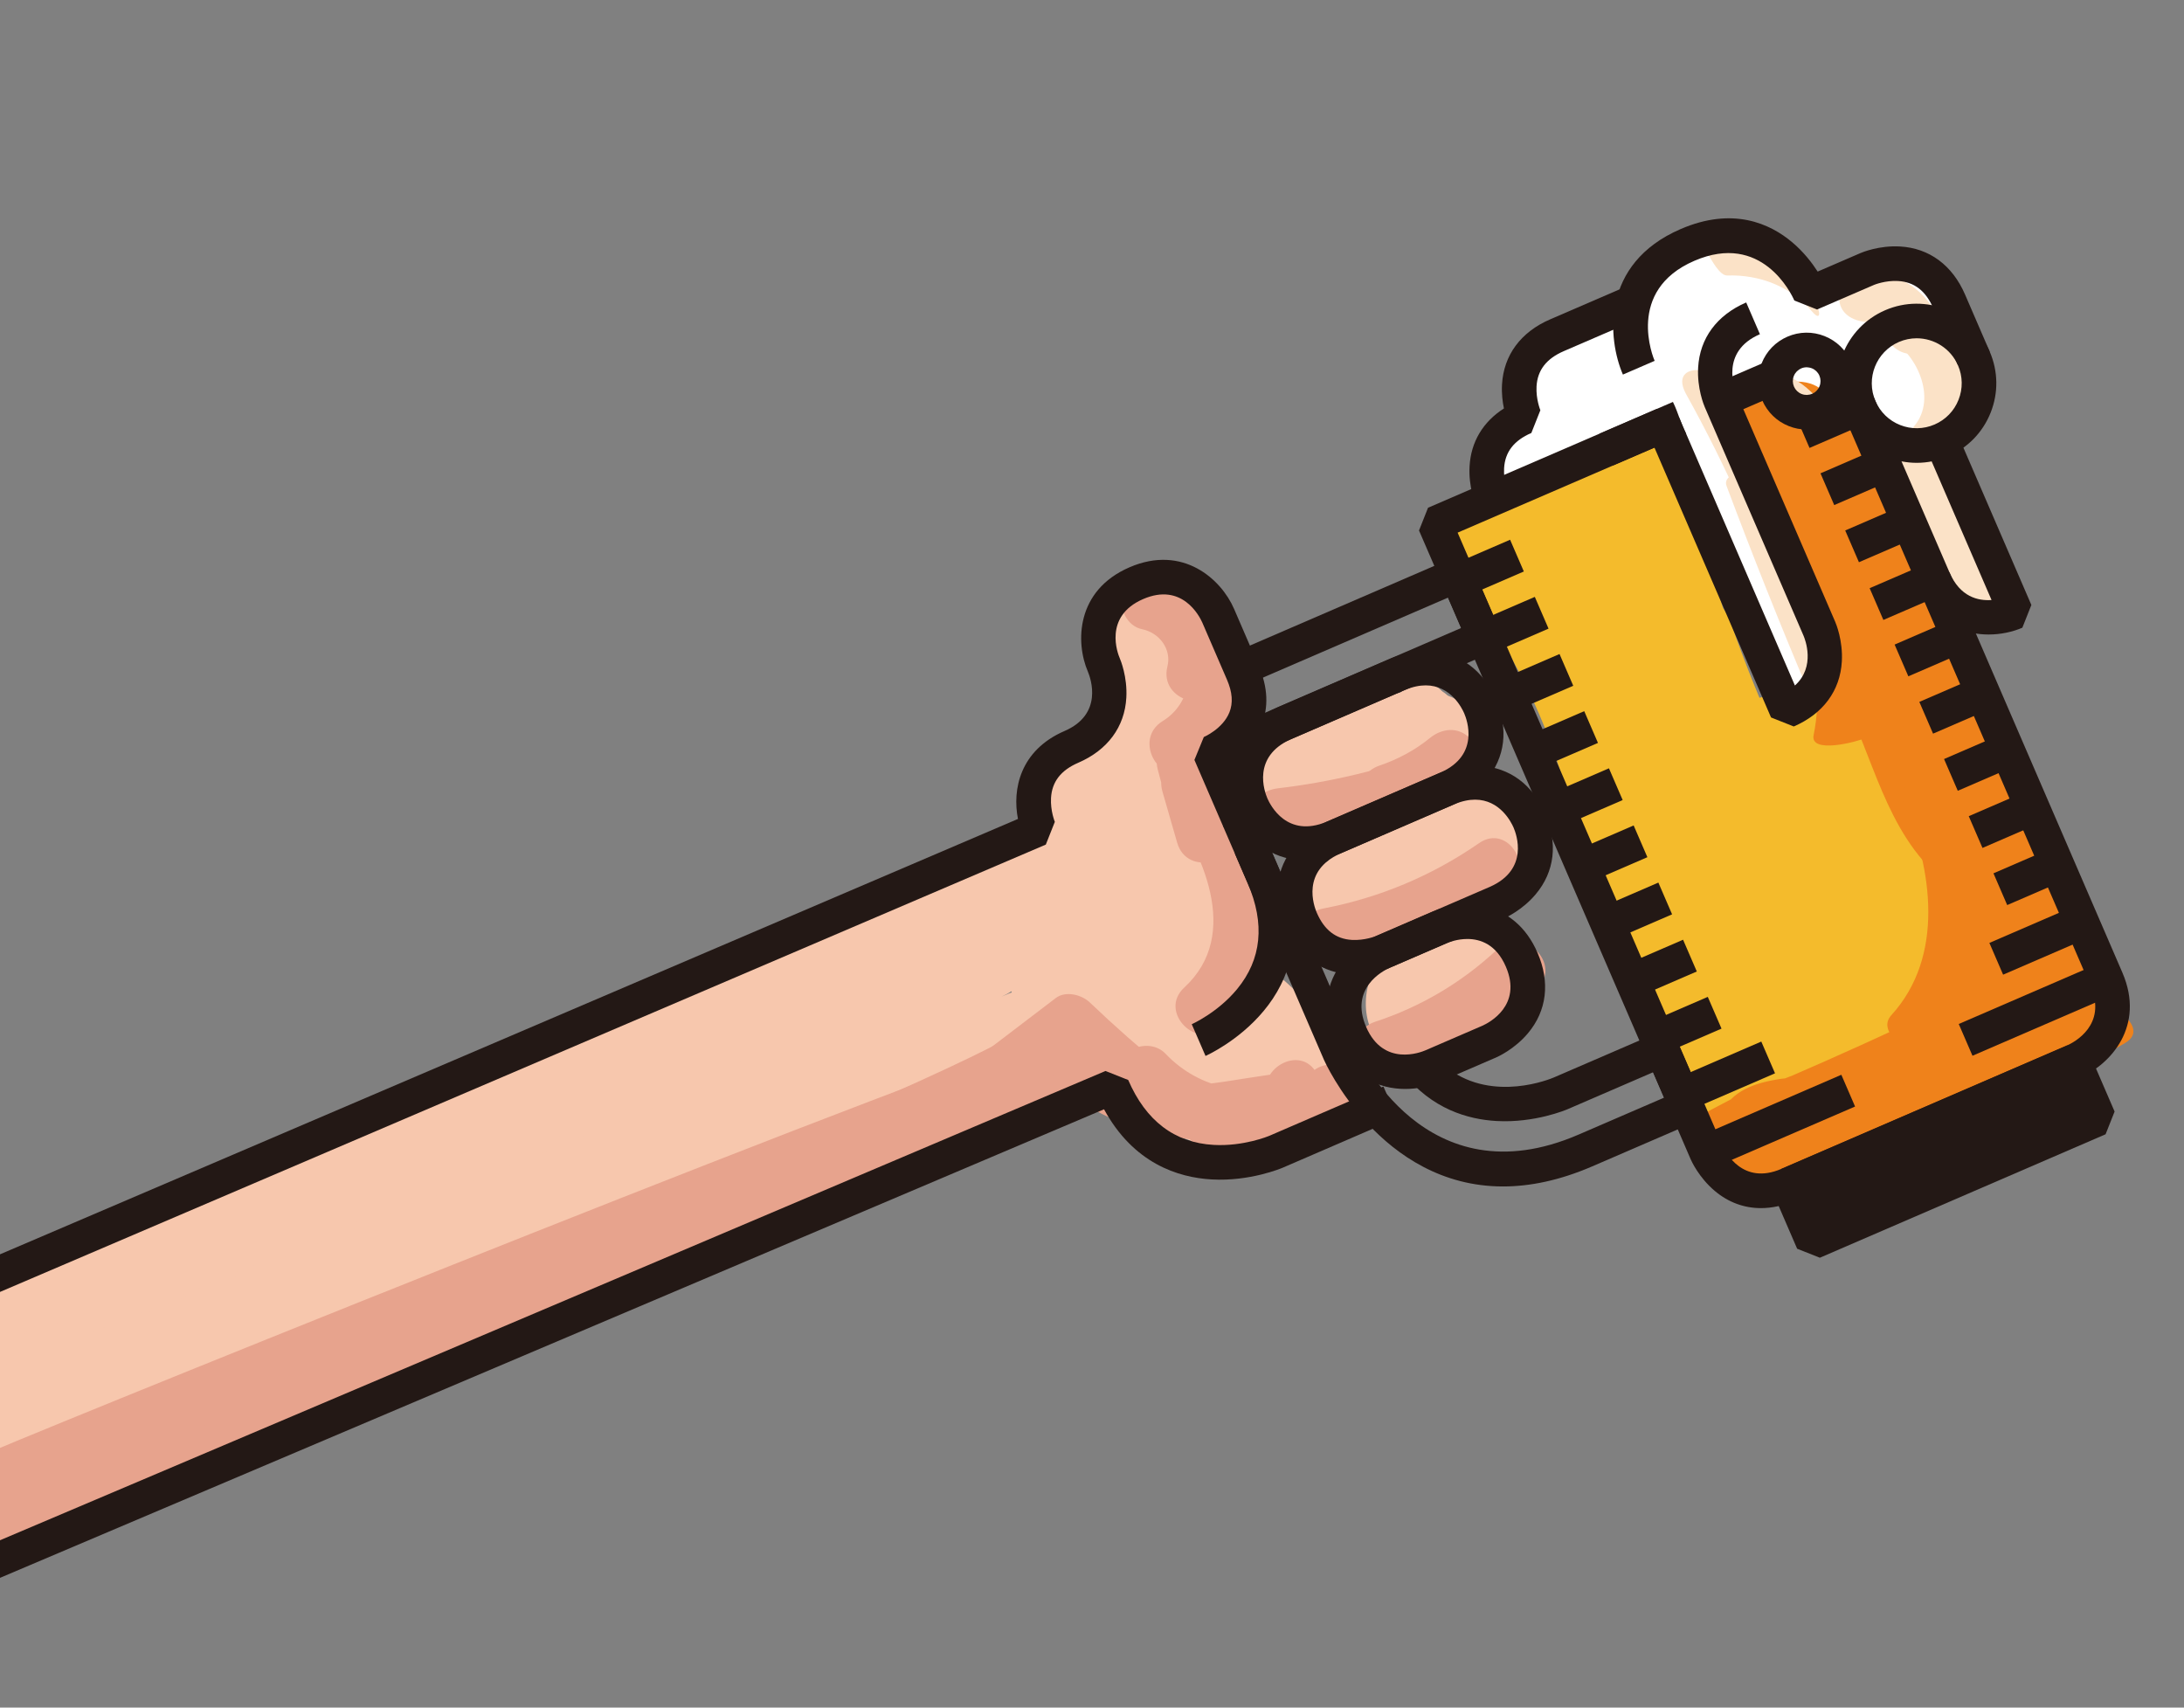 <?xml version="1.0" encoding="utf-8"?>
<!-- Generator: Adobe Illustrator 22.1.0, SVG Export Plug-In . SVG Version: 6.00 Build 0)  -->
<svg version="1.1" id="レイヤー_1" xmlns="http://www.w3.org/2000/svg" xmlns:xlink="http://www.w3.org/1999/xlink" x="0px"
	 y="0px" viewBox="0 0 1100 860" enable-background="new 0 0 1100 860" xml:space="preserve">
<rect x="0" y="0" width="1100" height="860" fill="#808080" stroke="none"/>
<path fill="#F4BB2C" d="M748.464,310.526c23.972,35.821,39.696,75.287,47.141,117.74c2.198,12.534,17.541,19.585,28.965,16.446
	c13.232-3.636,18.65-16.395,16.446-28.965c-8.059-45.956-25.942-90.218-51.888-128.989c-7.064-10.556-20.766-15.144-32.216-8.447
	C746.433,284.439,741.359,299.91,748.464,310.526L748.464,310.526z"/>
<path fill="#F4BB2C" d="M781.451,303.046c4.967-5.153,7.876-5.774,15.962-4.871c-2.087-15.417-4.173-30.835-6.26-46.252
	c-7.821,1.825-15.641,3.651-23.462,5.476c6.048,14.346,12.096,28.692,18.144,43.037c8.833-4.349,17.666-8.699,26.5-13.048
	c10.395-5.118,14.034-19.396,9.634-29.404c-4.862-11.06-16.01-16.17-27.778-13.633c-17.747,3.825-35.495,7.65-53.243,11.475
	c4.173,15.137,8.346,30.274,12.519,45.411c25.143-9.777,50.285-19.555,75.428-29.332c15.034-5.847,31.526-16.321,26.255-35.5
	c-4.211-15.322-24.568-24.756-38.263-14.836c-9.393,6.803-12.646,15.3-10.821,26.591c0.051,0.317,0.102,0.634,0.154,0.95
	c2.03,12.564,17.659,19.553,28.965,16.446c13.362-3.672,18.482-16.364,16.446-28.965c-0.051-0.317-0.102-0.634-0.154-0.95
	c-3.607,8.864-7.214,17.728-10.821,26.591c0.264-0.191,0.527-0.382,0.791-0.573c-3.961,1.072-7.923,2.143-11.884,3.215
	c-1.302-0.179-2.605-0.359-3.907-0.538c-4.691-3.607-9.381-7.214-14.072-10.821c0.177,0.345,0.353,0.689,0.53,1.034
	c-0.791-6.048-1.582-12.096-2.374-18.144c-0.221,0.664-0.443,1.329-0.665,1.993c2.019-3.463,4.037-6.927,6.056-10.39
	c6.227-5.27-1.619-0.4-4.017,0.532c-3.508,1.364-7.017,2.729-10.525,4.093c-6.432,2.501-12.864,5.002-19.296,7.504
	c-13.448,5.23-26.897,10.46-40.345,15.689c-11.845,4.606-20.062,15.807-16.446,28.965c3.533,12.855,16.492,19.134,28.965,16.446
	c17.747-3.825,35.495-7.65,53.243-11.475c-6.048-14.346-12.096-28.692-18.144-43.037c-8.833,4.349-17.666,8.699-26.5,13.048
	c-10.395,5.118-14.034,19.396-9.634,29.404c4.803,10.926,16.071,16.366,27.778,13.633c7.821-1.825,15.641-3.651,23.462-5.476
	c11.289-2.635,18.53-14.771,16.866-25.835c-1.863-12.385-11.134-19.078-23.126-20.417c-18.235-2.036-36.663,5.594-49.262,18.665
	C727.112,291.574,760.37,324.917,781.451,303.046L781.451,303.046z"/>
<path fill="#F4BB2C" d="M804.275,254.382c17.471,66.269,38.307,131.589,62.437,195.733c4.475,11.896,15.904,20.035,28.965,16.446
	c11.416-3.137,20.947-17.001,16.446-28.965c-24.129-64.145-44.966-129.465-62.437-195.733
	C841.967,212.584,796.529,225.001,804.275,254.382L804.275,254.382z"/>
<path fill="#F4BB2C" d="M786.152,289.609c30.748,55.81,54.118,114.944,70.079,176.63c7.586,29.318,53.02,16.89,45.411-12.519
	c-16.931-65.436-42.211-128.683-74.826-187.88C812.188,239.289,771.503,263.021,786.152,289.609L786.152,289.609z"/>
<path fill="#F4BB2C" d="M788.11,318.396c30.038,66.95,60.076,133.9,90.115,200.85c5.206,11.604,22.079,14.377,32.216,8.447
	c11.943-6.985,13.673-20.569,8.447-32.216c-30.038-66.95-60.076-133.9-90.115-200.85c-5.206-11.604-22.079-14.377-32.216-8.447
	C784.614,293.166,782.884,306.749,788.11,318.396L788.11,318.396z"/>
<path fill="#F4BB2C" d="M841.455,370.148c22.645,36.759,45.29,73.517,67.935,110.276c15.868,25.758,56.62,2.132,40.664-23.769
	c-22.645-36.759-45.29-73.517-67.935-110.276C866.25,320.621,825.499,344.247,841.455,370.148L841.455,370.148z"/>
<path fill="#F4BB2C" d="M854.347,387.018c18.95,25.165,41.377,46.3,68.37,62.725c25.959,15.796,49.651-24.915,23.769-40.664
	c-19.688-11.98-37.564-27.356-51.476-45.831c-7.638-10.143-20.333-15.398-32.216-8.447
	C852.801,360.646,846.652,376.798,854.347,387.018L854.347,387.018z"/>
<path fill="#F4BB2C" d="M826.4,326.278c16.057,46.273,36.437,91.005,61.157,133.294c15.287,26.151,56.005,2.475,40.664-23.769
	c-22.707-38.845-41.658-79.534-56.41-122.044c-4.167-12.009-16.13-19.973-28.965-16.446
	C831.178,300.519,822.212,314.209,826.4,326.278L826.4,326.278z"/>
<path fill="#F4BB2C" d="M869.445,389.688c10.14,26.075,24.836,49.378,45.214,68.713c21.982,20.856,55.34-12.388,33.3-33.3
	c-14.231-13.503-25.953-29.546-33.103-47.932c-4.606-11.845-15.807-20.062-28.965-16.446
	C874.583,363.83,864.811,377.77,869.445,389.688L869.445,389.688z"/>
<path fill="#F4BB2C" d="M893.824,398.339c18.394-5.628,36.787-11.256,55.181-16.884c28.897-8.842,16.575-54.313-12.519-45.411
	c-18.394,5.628-36.787,11.256-55.181,16.884C852.408,361.77,864.73,407.241,893.824,398.339L893.824,398.339z"/>
<path fill="#F4BB2C" d="M933.534,421.18c25.326-38.604,38.284-84.776,37.056-130.911c-0.805-30.246-47.901-30.366-47.093,0
	c1.022,38.434-9.544,75.005-30.627,107.142c-6.978,10.636-2.126,26.032,8.447,32.216
	C912.797,436.342,926.539,431.842,933.534,421.18L933.534,421.18z"/>
<path fill="#F4BB2C" d="M874.834,223.734c20.098,48.873,37.436,98.803,51.951,149.614c8.31,29.09,53.764,16.723,45.411-12.519
	c-14.515-50.811-31.852-100.742-51.951-149.614c-4.833-11.753-15.638-20.108-28.965-16.446
	C880.16,197.825,869.967,211.901,874.834,223.734L874.834,223.734z"/>
<path fill="#F4BB2C" d="M900.708,268.371c29.36,61.267,54.151,124.508,74.523,189.319c9.057,28.813,54.535,16.509,45.411-12.519
	c-21.579-68.651-48.172-135.674-79.27-200.568c-5.495-11.467-21.883-14.491-32.216-8.447
	C897.432,243.012,895.193,256.861,900.708,268.371L900.708,268.371z"/>
<path fill="#F4BB2C" d="M905.233,255.513c0.518,0.764,0.994,1.553,1.429,2.367c1.096,2.242,0.862,1.631-0.704-1.832
	c-0.291,0.865,1.136,4.313,1.313,5.366c-0.28-2.087-0.561-4.173-0.841-6.26c0.272,2.325,0.31,4.566,0.113,6.896
	c0.28-2.087,0.561-4.173,0.841-6.26c-0.101,0.917-0.25,1.827-0.447,2.728c-1.204,6.304-0.958,12.45,2.374,18.144
	c2.858,4.884,8.459,9.543,14.072,10.821c11.614,2.645,26.495-3.508,28.965-16.446c2.597-13.601,1.155-27.416-6.451-39.294
	c-6.636-10.363-21.228-15.532-32.216-8.447C903.317,229.978,898.128,244.418,905.233,255.513L905.233,255.513z"/>
<path fill="#F4BB2C" d="M896.931,238.451c27.475,59.617,49.042,121.792,65.093,185.431c7.407,29.368,52.837,16.925,45.411-12.519
	c-17.06-67.64-40.648-133.337-69.84-196.68c-5.323-11.55-22.001-14.423-32.216-8.447
	C893.524,213.169,891.589,226.858,896.931,238.451L896.931,238.451z"/>
<path fill="#F4BB2C" d="M949.305,419.679c10.755,26.115,19.993,52.775,27.703,79.945c8.26,29.108,53.713,16.736,45.411-12.519
	c-7.71-27.17-16.948-53.83-27.703-79.945c-4.839-11.75-15.634-20.11-28.965-16.446C954.636,393.768,944.433,407.847,949.305,419.679
	L949.305,419.679z"/>
<path fill="#F4BB2C" d="M927.607,402.771c5.574,25.347,11.148,50.694,16.723,76.041c13.119-7.637,26.237-15.273,39.356-22.91
	c-2.639-2.657-5.277-5.314-7.916-7.97c-21.387-21.534-54.69,11.763-33.3,33.3c2.639,2.657,5.277,5.314,7.916,7.97
	c17.191,17.309,44.269-0.565,39.356-22.91c-5.574-25.347-11.148-50.694-16.723-76.041c-2.732-12.424-17.164-19.689-28.965-16.446
	C931.238,377.327,924.866,390.309,927.607,402.771L927.607,402.771z"/>
<path fill="#F4BB2C" d="M941.3,453.445c7.413,19.91,19.614,35.739,37.656,47.165c18.477,11.7,38.476-7.546,34.59-26.591
	c-5.073-24.865-10.146-49.731-15.219-74.596c-14.346,6.048-28.692,12.096-43.037,18.144c16.517,23.452,27.72,48.859,33.734,76.906
	c2.428,11.323,14.933,18.506,25.835,16.866c11.841-1.781,19.848-11.141,20.417-23.126c0.804-16.935-5.695-32.216-16.877-44.661
	c-8.502-9.464-24.646-8.654-33.3,0c-9.408,9.408-8.524,23.812,0,33.3c3.091,3.44,3.348,5.794,3.083,11.361
	c15.417-2.087,30.835-4.173,46.252-6.26c-6.762-31.534-19.909-61.785-38.482-88.156c-15.34-21.781-48.517-8.713-43.037,18.144
	c5.073,24.865,10.146,49.731,15.219,74.596c11.53-8.864,23.06-17.728,34.59-26.591c-6.951-4.402-13.268-11.644-16.014-19.02
	c-4.435-11.911-15.933-20.027-28.965-16.446C946.298,427.626,936.841,441.467,941.3,453.445L941.3,453.445z"/>
<path fill="#F4BB2C" d="M971.257,436.604c6.47,12.429,10.887,25.713,13.215,39.552c1.311,7.795,0.354,16.674,4.463,23.696
	c4.219,4.68,5.197,6.07,2.936,4.171c-0.226-0.271-0.451-0.542-0.677-0.813c0.147-0.211,1.836-5.922-1.577-1.269
	c14.346,6.048,28.692,12.096,43.037,18.144c-0.314,0.786-1.971,4.505-3.806,5.029c-9.655-5.482-19.31-10.964-28.965-16.446
	c-0.351-1.458,0.608-2.28,1.408-3.229c-7.542,8.956-9.54,21.251-1.841,30.917c7.294,9.157,19.948,11.995,30.375,6.065
	c30.958-17.606,25.656-56.133,18.521-85.234c-7.999-32.622-21.694-64.079-39.746-92.377c-14.85-23.278-47.693-7.772-43.037,18.144
	c6.565,36.548,13.173,73.09,19.696,109.646c1.01,5.66,2.312,7.741,0.098,11.2c-2.475,3.866-9.959,8.314-14.359,11.038
	c-12.657,7.838-26.264,12.364-40.939,14.767c4.173,15.137,8.346,30.274,12.519,45.411c17.326-6.672,32.595-15.898,45.703-29.186
	c18.407-18.659-5.452-51.584-28.534-36.982c-13.212,8.358-26.357,10.809-41.817,8.99c5.55,13.399,11.1,26.798,16.65,40.197
	c12.259-15.449,26.514-27.118,44.201-35.838c23.655-11.662,7.057-52.196-18.144-43.037c-13.581,4.936-28.12,12.394-42.377,14.781
	c4.173,0,8.346,0,12.519,0c3.503,4.85,7.005,9.699,10.508,14.549c-0.032,0.68-0.064,1.36-0.095,2.039
	c-0.97,2.096-0.972,2.287-0.007,0.574c0.866-1.154,1.019-1.467,0.458-0.939c0.408-0.449,5.166-5.49,4.849-5.243
	c5.432-4.243,11.101-5.925,15.808-6.184c-7.569-5.762-15.137-11.525-22.706-17.287c1.541,5.169,2.9,9.673,2.047,14.942
	c-0.451,2.786-1.314,3.849-3.322,5.732c0.216-0.176,0.432-0.351,0.648-0.527c-2.517,1.47-2.972,1.712-1.365,0.726
	c0.551,0.296,3.074,0.857,3.704,0.996c-3.264-0.718-0.64-2.084-0.521-0.247c0.106,1.622,1.754,3.01,1.202,5.109
	c-11.53,4.691-23.06,9.381-34.59,14.072c2.743,1.732,4.861,2.902,6.926,5.052c-1.259-1.311-0.097-3.797-0.019,0.419
	c-0.127-2.334-0.139-2.04-0.035,0.882c0.45-1.821,0.484-1.897,0.103-0.226c-0.233,1.206-0.557,2.389-0.973,3.547
	c0.768-1.85,0.497-1.51-0.813,1.02c1.912-2.973-2.598,1.839-0.292,0.436c-2.446,1.489-3.005,2.085-6.939,2.666
	c3.177-0.469-5.013-0.218-4.713-0.185c3.561,0.397-6.835-2.1-4.141-0.936c2.816,2.816,5.632,5.632,8.447,8.447
	c1.883,2.739,0.712,7.202-0.846,9.843c1.447-2.452-1.937,3.318-2.147,2.825c-0.019-0.045,5.765-0.181,7.828,0.035
	c-3.947-0.413,2.493,0.64,2.355,0.742c1.326-0.984,0.584,1.591-1.158-0.751c-3.562-4.79-3.325-9.151-0.422-13.662
	c0.995-1.547-2.529,1.371-0.919,0.668c0.531-0.232-3.167-0.792-0.306-0.049c4.106,1.065-0.134-0.698-0.501-0.99
	c-5.778-4.594-8.941-10.917-13.108-18.202c-8.864,11.53-17.728,23.06-26.591,34.59c0.907,0.316,4.62,2.046,5.593,2.731
	c0.998-0.411,1.797,0.255,2.397,1.999c3.106,3.34,2.926,2.87-0.54-1.41c0-4.173,0-8.346,0-12.519
	c3.022-4.365,3.277-4.909,0.766-1.631c-1.227,1.589-2.455,3.177-3.682,4.766c-1.799,2.876-3.187,6.118-4.056,9.402
	c-2.089,7.893-1.121,16.097,1.932,23.539c5.383,13.119,18.975,24.361,33.922,22.387c17.289-2.284,29.867-18.329,20.332-35.431
	c-27.305-48.974-46.003-103.193-53.342-158.882c-14.626,3.961-29.252,7.923-43.878,11.884
	c22.457,33.982,28.75,74.699,34.991,114.188c13.118-7.637,26.237-15.273,39.356-22.91c-23.478-26.176-38.101-58.159-44.316-92.644
	c-14.346,6.048-28.692,12.096-43.037,18.144c8.731,18.144,13.934,37.707,16.665,57.621c13.118-7.637,26.237-15.273,39.355-22.91
	c-6.527-6.244-9.731-12.363-11.647-21.321c-15.137,4.173-30.274,8.346-45.411,12.519c6.353,26.885,14.62,53.194,24.787,78.881
	c4.677,11.817,15.754,20.076,28.965,16.446c11.249-3.091,21.153-17.073,16.446-28.965c-10.167-25.687-18.434-51.996-24.787-78.881
	c-2.925-12.379-17.027-19.727-28.965-16.446c-12.87,3.537-19.115,16.488-16.446,28.965c3.444,16.1,11.883,30.742,23.758,42.102
	c7.566,7.238,19.377,9.038,28.534,3.682c9.8-5.732,12.262-16.087,10.821-26.591c-3.311-24.141-10.861-46.942-21.413-68.87
	c-5.022-10.436-19.471-14.001-29.404-9.634c-11.327,4.979-15.775,15.896-13.633,27.778c7.643,42.41,27.735,81.435,56.427,113.425
	c6.911,7.705,19.881,8.743,28.534,3.682c9.675-5.659,12.472-16.146,10.821-26.591c-6.878-43.525-14.998-88-39.738-125.437
	c-5.795-8.769-16.134-13.695-26.591-10.821c-9.062,2.49-18.614,12.638-17.287,22.706c8.479,64.339,28.117,125.876,59.771,182.651
	c6.777-11.81,13.555-23.621,20.332-35.431c-6.658,0.879,7.894,2.465,9.664,7.365c0.996,3.287,0.507,6.15-1.465,8.59
	c-1.922,2.958-1.809,3.026,0.337,0.205c7.408-8.017,10.739-19.372,7.555-30.02c-5.168-17.282-24.057-28.202-39.904-33.721
	c-20.016-6.97-36.282,17.649-26.591,34.59c14.192,24.809,38.199,51.205,69.96,39.804c15.206-5.459,27.571-18.108,29.582-34.51
	c2.263-18.451-9.83-33.8-26.493-40.204c-29.27-11.249-76.924,3.992-68.586,42.797c7.769,36.157,61.307,32.438,83.534,13.272
	c12.214-10.532,19.4-27.644,18.113-43.76c-1.607-20.113-13.568-33.037-30.001-43.411c-12.817-8.091-30.825-0.259-34.59,14.072
	c-8.631,32.851,24.156,61.938,55.963,51.282c32.867-11.01,41.468-47.811,32.466-78.014c-2.827-9.486-12.318-17.858-22.706-17.287
	c-28.841,1.587-62.745,20.499-67.447,51.606c-2.842,18.802,9.616,36.943,29.666,36.943c8.663,0,17.116-4.166,25.058-7.053
	c7.86-2.856,15.719-5.713,23.579-8.569c-6.048-14.346-12.096-28.692-18.144-43.037c-20.745,10.227-39.352,25.079-53.732,43.202
	c-13.313,16.778-4.418,37.718,16.65,40.197c22.768,2.678,46.272-3.201,65.586-15.42c-9.511-12.327-19.023-24.655-28.534-36.982
	c-7.161,7.259-15.481,13.439-24.922,17.075c-28.421,10.945-17.488,50.323,12.519,45.411c19.316-3.162,38.433-10.434,54.822-21.191
	c18.448-12.109,35.877-28.127,36.141-51.834c0.115-10.328-2.693-20.923-4.512-31.047c-1.97-10.965-3.939-21.929-5.909-32.894
	c-4.049-22.538-8.097-45.077-12.146-67.615c-14.346,6.048-28.692,12.096-43.037,18.144c13.616,21.344,24.346,43.973,31.525,68.271
	c1.73,5.854,3.279,11.762,4.625,17.716c0.734,3.247,1.418,6.508,2.035,9.779c-0.097-0.513,1.052,8.483,0.739,4.339
	c0.191,2.534,0.168,5.017,0.27,7.55c0.197,4.886,0.04-1.631-0.307,3.488c-0.205,0.761-0.409,1.523-0.614,2.284
	c0.876-1.668,0.926-1.787,0.15-0.356c-0.848,1.412-0.702,1.328,0.439-0.252c1.975-1.197,1.728-1.077-0.743,0.36
	c9.511,12.327,19.023,24.655,28.534,36.982c10.493-12.461,14.569-26.516,10.703-42.59c-2.954-12.283-17.027-19.86-28.965-16.446
	c-14.743,4.217-23.524,13.946-29.086,27.862c-4.292,10.738,3.811,23.827,13.633,27.778c11.603,4.667,22.265,0.099,29.404-9.634
	c12.549-17.111,8.226-38.998-4.364-54.392c2.299,5.55,4.598,11.1,6.897,16.65c-1.732-26.569-8.592-51.505-20.893-75.133
	c-5.87-11.276-21.625-14.643-32.216-8.447C968.268,411.076,965.364,425.284,971.257,436.604L971.257,436.604z"/>
<path fill="#F4BB2C" d="M896.175,544.986c-29.4-49.51-50.558-102.795-63.362-158.934c-2.829-12.402-17.096-19.708-28.965-16.446
	c-12.739,3.501-19.283,16.526-16.446,28.965c13.641,59.808,36.791,117.441,68.11,170.183
	C870.972,594.792,911.7,571.131,896.175,544.986L896.175,544.986z"/>
<g>
	<g>
		<path fill="#F4BB2C" d="M823.771,402.92c12.317,0,24.116-10.83,23.547-23.547c-0.571-12.758-10.346-23.547-23.547-23.547
			c-12.317,0-24.116,10.83-23.547,23.547C800.796,392.131,810.57,402.92,823.771,402.92L823.771,402.92z"/>
	</g>
</g>
<path fill="#EF821B" d="M882.568,589.616c40.08-14.597,78.939-32.503,115.833-53.93c3.218-1.869,17.402-8.747,11.975-13.564
	c-4.843-4.298-24.425,5.627-28.214,7.828c-29.735,17.27-60.626,32.008-92.945,43.779c-5.903,2.15-23.649,8.146-24.741,15.659
	C863.438,596.523,880.418,590.399,882.568,589.616L882.568,589.616z"/>
<polygon fill="#FFFFFF" points="723.641,262.757 837.826,213.972 900.004,357.879 919.022,341.002 866.607,201.536 898.584,192.537 
	907.775,208.417 933.151,197.452 950.579,223.848 989.803,212.679 991.418,167.535 962.027,130.585 911.735,147.884 
	868.267,115.858 830.965,136.752 803.39,161.65 769.764,180.107 767.828,210.062 749.527,220.029 749.527,242.636 "/>
<path fill="#EF821B" d="M894.024,603.636c39.746-18.461,79.492-36.922,119.239-55.383c24.761-11.501,4.159-53.847-20.654-42.322
	c-39.746,18.461-79.492,36.922-119.239,55.383C848.609,572.815,869.211,615.161,894.024,603.636L894.024,603.636z"/>
<path fill="#EF821B" d="M905.662,597.686c57.696-17.356,113.084-41.509,164.78-72.474c8.963-5.369,1.3-13.399-5.154-16.789
	c-8.383-4.404-23.467-7.901-32.366-2.571c-49.217,29.48-101.699,52.975-156.647,69.504c-8.808,2.65-10.793,9.668-3.223,15.586
	C881.101,597.234,895.678,600.69,905.662,597.686L905.662,597.686z"/>
<path fill="#EF821B" d="M996.387,552.621c22.669-9.579,43.512-22.732,62.101-38.849c6.121-5.307-10.839-10.284-12.779-10.738
	c-8.262-1.934-21.848-3.918-29.58,0.865c-46.081,28.504-104.639,23.722-149.084,56.477c14.963,2.71,29.925,5.419,44.888,8.129
	c1.119-2.277,2.283-4.427,4.09-6.254c0.888-0.898,5.414-3.24,1.97-2.657c-10.389-4.609-20.778-9.218-31.167-13.828
	c-8.548,4.495-17.096,8.989-25.645,13.484c-9.058,4.763,2.708,10.41,7.482,11.837c9.983,2.982,22.513,3.824,32.348-0.219
	c51.798-21.293,102.807-44.425,152.952-69.362c9.245-4.597-2.892-10.465-7.482-11.837c-9.379-2.802-23.149-4.355-32.348,0.219
	c-50.145,24.937-101.155,48.069-152.952,69.362c13.277,3.872,26.554,7.745,39.831,11.617c8.548-4.495,17.096-8.989,25.645-13.484
	c6.549-3.444,1.88-7.994-2.84-10.165c-8.221-3.783-19.438-5.166-28.327-3.662c-11.57,1.957-22.924,5.59-28.444,16.821
	c-3.736,7.603,10.514,10.46,15.547,11.384c9.154,1.68,21.407,2.592,29.341-3.255c20.541-15.138,45.898-20.809,70.251-26.628
	c25.424-6.075,51.319-12.469,73.776-26.36c-14.12-3.291-28.24-6.582-42.359-9.873c-17.126,14.849-36.169,26.54-57.044,35.361
	c-9.724,4.109,3.378,10.61,7.482,11.837C973.94,555.798,986.636,556.741,996.387,552.621L996.387,552.621z"/>
<path fill="#EF821B" d="M951.372,572.907c22.143-9.79,43.015-21.874,62.53-36.204c1.513-1.111-18.571-11.946-20.107-12.649
	c-4.014-1.836-18.262-10.213-22.718-6.941c-19.515,14.329-40.386,26.414-62.53,36.204c-0.786,0.348,18.329,11.835,20.107,12.649
	C933.814,568.326,945.48,575.512,951.372,572.907L951.372,572.907z"/>
<path fill="#EF821B" d="M894.986,213.419c8.133,6.941,12.339,15.956,13.313,26.53c15.354-3.265,30.709-6.53,46.063-9.795
	c-3.745-7.559-7.49-15.117-11.235-22.676c-4.929-9.949-48.579,4.317-46.063,9.795c25.077,54.607,48.359,110.011,69.815,166.14
	c3.73,9.758,48.526-3.353,46.063-9.795c-21.456-56.129-44.738-111.533-69.815-166.14c-15.354,3.265-30.709,6.53-46.063,9.795
	c3.745,7.559,7.49,15.117,11.235,22.676c4.143,8.361,46.9-0.714,46.063-9.795c-1.093-11.864-6.613-21.619-15.624-29.31
	c-6.039-5.154-22.647,0.015-29.206,1.914C906.882,203.527,889.65,208.866,894.986,213.419L894.986,213.419z"/>
<path fill="#EF821B" d="M910.832,243.467c28.664,65.648,55.642,132.015,80.912,199.044c4.17,11.061,16.673,19.375,28.602,16.535
	c11.703-2.786,16.863-15.425,12.793-26.221c-25.269-67.028-52.248-133.395-80.912-199.044
	c-4.745-10.867-16.264-19.472-28.602-16.535C912.384,219.921,906.191,232.838,910.832,243.467L910.832,243.467z"/>
<path fill="#EF821B" d="M959.302,371.515c19.376,50.37,40.388,100.083,63.011,149.08c6.288,13.619,48.035-8.027,41.252-22.717
	c-22.623-48.997-43.635-98.71-63.011-149.08C995.378,335.343,953.359,356.066,959.302,371.515L959.302,371.515z"/>
<path fill="#EF821B" d="M1002.063,448.559c4.691,20.981,12.439,41.306,22.835,60.122c5.006,9.061,16.043,19.024,27.309,15.368
	c10.833-3.515,11.033-17.526,6.38-25.948c-8.627-15.616-14.698-31.739-18.591-49.147c-2.384-10.663-13.455-21.516-24.749-21.52
	C1003.402,427.431,999.873,438.768,1002.063,448.559L1002.063,448.559z"/>
<path fill="#EF821B" d="M1055.368,481.428c-21.376-32.675-38.153-68.379-50.805-105.276c-8.045-23.46-52.909-10.689-44.14,14.882
	c13.88,40.476,33.061,78.302,56.464,114.076c6.505,9.943,23.867,9.255,32.756,3.733
	C1060.195,502.288,1061.825,491.299,1055.368,481.428L1055.368,481.428z"/>
<g>
	<g>
		<path fill="#EF821B" d="M911.559,237.86c9.913,0,4.179-16.66,1.918-21.012c-4.012-7.723-12.179-19.983-22.27-19.983
			c-9.913,0-4.179,16.66-1.918,21.012C893.3,225.6,901.467,237.86,911.559,237.86L911.559,237.86z"/>
	</g>
</g>
<g>
	<g>
		<path fill="#EF821B" d="M913.592,236.731c3.628,0,5.016-4.569,5.058-7.268c0.073-4.64-2.608-10.364-5.053-14.085
			c-5.404-8.224-13.848-17.384-24.424-17.384c-3.628,0-5.016,4.569-5.058,7.268c-0.073,4.64,2.608,10.364,5.053,14.085
			C894.572,227.571,903.016,236.731,913.592,236.731L913.592,236.731z"/>
	</g>
</g>
<path fill="#EF821B" d="M876.764,217.488c14.854,37.885,29.709,75.769,44.563,113.654c7.202,18.368,14.386,36.744,21.607,55.105
	c6.574,16.719,13.72,33.373,25.56,47.125c13.435,15.604,55.152-5.647,39.819-23.455c-10.811-12.556-16.443-27.831-22.422-43.07
	c-7.205-18.367-14.404-36.736-21.607-55.105c-14.404-36.736-28.809-73.473-43.213-110.209
	C913.124,181.262,868.858,197.325,876.764,217.488L876.764,217.488z"/>
<path fill="#EF821B" d="M956.743,378.988c12.308,47.706,30.569,93.5,55.354,136.104c5.66,9.73,15.989,19.185,28.258,15.041
	c10.569-3.569,14.913-18.039,9.383-27.545c-22.744-39.097-40.466-80.919-51.771-124.738c-2.907-11.269-12.348-22.027-24.894-21.614
	C961.721,356.611,953.933,368.094,956.743,378.988L956.743,378.988z"/>
<path fill="#EF821B" d="M978.773,433.112c7.844,24.25,19.273,46.038,34.686,66.342c6.314,8.317,19.507,14.33,29.78,14.902
	c9.514,0.53,11.659-5.153,6.186-12.363c-12.102-15.943-21.555-34.161-27.716-53.207c-3.14-9.708-13.714-15.762-22.848-19.068
	C996.025,428.691,975.812,423.96,978.773,433.112L978.773,433.112z"/>
<path fill="#EF821B" d="M958.891,404.049c14.28,33.789,20.678,77.555-6.252,107.18c-6.542,7.196,4.067,15.264,9.951,18.704
	c5.714,3.34,23.413,11.131,29.633,4.289c32.19-35.412,25.672-83.554,8.391-124.44c-3.986-9.43-18.873-14.923-28.16-16.127
	C964.966,392.683,954.834,394.449,958.891,404.049L958.891,404.049z"/>
<path fill="#FBE2C7" d="M982.88,219.028c16.638-19.955,15.391-53.151-10.262-65.498c-5.777-2.78-12.965,0.087-17.758,3.731
	c-2.465,1.874-10.071,9.999-4.267,12.793c14.479,6.969,25.422,30.275,13.59,44.465c-3.135,3.76-5.741,9.28,0.44,11.403
	C970.201,227.837,979.386,223.219,982.88,219.028L982.88,219.028z"/>
<path fill="#FBE2C7" d="M939.996,162.12c-1.476-0.085-0.42-0.08,0.428,0.135c0.868,0.219,1.765,0.363,2.611,0.666
	c-1.978-0.707,3.173,1.971,2.545,1.517c-0.726-0.525,1.085,0.982,1.26,1.139c0.188,0.169,1.791,1.782,1.258,1.164
	c-0.332-0.385,2.476,4.027,1.798,2.492c2.905,6.581,9.61,10.696,16.962,8.347c5.765-1.842,13.36-8.88,10.275-15.869
	c-6.741-15.267-19.68-23.987-36.344-24.941c-7.013-0.401-14.221,6.103-14.417,13.083
	C926.151,157.731,933.077,161.724,939.996,162.12L939.996,162.12z"/>
<path fill="#FBE2C7" d="M869.94,138.749c16.204-0.555,32.173,5.545,42.704,18.104c3.25,3.875,4.473,2.383,2.941-1.853
	c-2.219-6.135-6.494-11.948-10.65-16.905c-12.686-15.13-30.15-23.935-50.057-23.253c-1.733,0.059,4.922,12.425,5.451,13.264
	C861.991,130.745,866.115,138.88,869.94,138.749L869.94,138.749z"/>
<path fill="#FBE2C7" d="M954.915,233.419c13.081,26.475,24.778,53.567,35.078,81.243c3.529,9.482,29.148-2.266,25.338-12.506
	c-10.299-27.676-21.997-54.768-35.078-81.243C975.582,211.46,950.215,223.906,954.915,233.419L954.915,233.419z"/>
<path fill="#FBE2C7" d="M898.584,192.537c0.88,1.727,1.76,3.453,2.639,5.18c1.31,2.57,3.174,4.818,5.165,6.887
	c2.447,2.543,5.35,5.11,8.351,6.994c0.837,0.495,1.674,0.989,2.51,1.484c1.173,0.697,2.433,1.106,3.781,1.225
	c0.341-0.129,0.683-0.258,1.024-0.386c0.425-0.896,0.357-1.783-0.205-2.661c-0.88-1.727-1.76-3.453-2.639-5.18
	c-1.31-2.57-3.174-4.818-5.165-6.887c-2.447-2.543-5.35-5.11-8.351-6.994c-0.837-0.495-1.674-0.989-2.51-1.484
	c-1.173-0.697-2.433-1.106-3.781-1.225c-0.341,0.129-0.683,0.257-1.024,0.386C897.955,190.772,898.023,191.659,898.584,192.537
	L898.584,192.537z"/>
<path fill="#FBE2C7" d="M849.295,198.604c19.852,35.755,36.504,73.131,50.136,111.683c2.181,6.169,9.499,11.623,16.045,11.906
	c6.272,0.272,9.637-4.227,7.539-10.16c-14.347-40.575-32.173-79.716-53.061-117.338
	C863.729,183.484,840.316,182.431,849.295,198.604L849.295,198.604z"/>
<path fill="#FBE2C7" d="M869.601,244.737c13.101,34.971,26.931,69.656,41.486,104.047c3.217,7.6,30.957,5.856,27.295-2.797
	c-14.556-34.391-28.386-69.076-41.486-104.047C894.051,234.344,866.233,235.746,869.601,244.737L869.601,244.737z"/>
<path fill="#EF821B" d="M892.127,228.604c10.706,31.965,21.411,63.93,32.117,95.895c2.738,8.175,11.976,21.676,22.026,20.81
	c10.765-0.927,7.668-15.648,5.528-22.037c-10.706-31.965-21.411-63.93-32.117-95.895c-2.738-8.175-11.976-21.676-22.026-20.81
	C886.89,207.493,889.987,222.214,892.127,228.604L892.127,228.604z"/>
<path fill="#EF821B" d="M895.598,281.773c5.952,29.49,25.729,49.368,17.855,88.471c-1.92,9.536,21.566,3.54,26.491,1.282
	c8.08-3.704,18.337-10.902,16.317-20.909c-5.952-29.49-11.904-58.981-17.855-88.471c-1.924-9.536-21.566-3.54-26.491-1.282
	C903.836,264.569,893.578,271.766,895.598,281.773L895.598,281.773z"/>
<path fill="#EF821B" d="M938.719,297.514c-5.172-14.743-10.344-29.487-15.516-44.23c-0.855-2.436-6.274-6.247-7.886-7.575
	c-4.653-3.834-9.592-7.424-14.602-10.773c-2.078-1.389-16.153-9.484-15.259-6.936c5.172,14.743,10.344,29.487,15.516,44.23
	c0.855,2.436,6.274,6.247,7.886,7.575c4.653,3.834,9.592,7.424,14.602,10.773C925.539,291.967,939.613,300.062,938.719,297.514
	L938.719,297.514z"/>
<path fill="#EF821B" d="M883.614,242.252c6.21,16.413,12.42,32.826,18.63,49.238c5.047,13.339,50.254,1.985,46.35-8.333
	c-6.21-16.413-12.42-32.826-18.63-49.238C924.917,220.58,879.71,231.934,883.614,242.252L883.614,242.252z"/>
<path fill="#F7C7AD" d="M559.996,439.518c-5.91-6.133-12.373-13.804-12.916-22.732c-0.31-5.092,2.467-12.965,8.542-13.335
	c18.067-1.099,18.192-29.363,0-28.256c-18.377,1.118-32.941,14.712-36.072,32.889c-3.41,19.795,7.209,37.656,20.465,51.414
	C552.657,472.618,572.623,452.623,559.996,439.518L559.996,439.518z"/>
<path fill="#F7C7AD" d="M550.578,425.485c-1.208-13.459,9.846-23.589,23.132-21.971c7.587,0.924,14.128-7.155,14.128-14.128
	c0-8.404-6.519-13.201-14.128-14.128c-27.53-3.353-53.851,22.794-51.388,50.227c0.682,7.6,6.005,14.128,14.128,14.128
	C543.563,439.613,551.264,433.129,550.578,425.485L550.578,425.485z"/>
<path fill="#F7C7AD" d="M536.891,455.092c3.298,10.242,8.935,17.444,17.481,23.851c10.247,7.683,23.816-4.98,20.754-15.955
	c-5.948-21.316-11.896-42.633-17.844-63.949c-9.082,2.504-18.164,5.008-27.247,7.512c9.355,27.192,18.71,54.384,28.066,81.576
	c5.865,17.049,32.887,9.919,27.247-7.512c-8.591-26.552-13.405-53.724-14.175-81.625c-5.961,4.541-11.923,9.082-17.884,13.623
	c4.066,0.699,5.529,9.785,7.037,14.574c2.969,9.432,5.939,18.865,8.908,28.297c5.939,18.865,11.877,37.73,17.816,56.595
	c9.082-2.504,18.164-5.008,27.247-7.512c-12.484-33.806-24.815-67.718-32.023-103.114c-8.607,3.629-17.215,7.258-25.822,10.886
	c15.192,31.479,26.777,64.399,35.041,98.356c8.607-3.629,17.215-7.258,25.822-10.886c-15.425-30.415-25.047-63.57-28.081-97.553
	c-8.776,2.377-17.551,4.754-26.327,7.131c15.39,31.278,27.668,63.8,37.033,97.375c9.082-2.504,18.164-5.008,27.247-7.512
	c-10.066-33.91-20.131-67.82-30.197-101.73c-8.607,3.629-17.215,7.258-25.822,10.886c12.208,26.25,24.416,52.5,36.624,78.75
	c8.133-4.754,16.265-9.508,24.398-14.261c-11.839-21.173-20.22-43.566-25.452-67.249c-8.607,3.629-17.215,7.258-25.822,10.886
	c12.536,22.413,22.006,45.957,28.586,70.779c3.943,14.874,29.921,12.407,27.751-3.756c-2.869-21.367-5.738-42.734-8.606-64.101
	c-8.776,2.377-17.551,4.754-26.327,7.131c5.192,11.808,10.383,23.616,15.575,35.424c6.38,14.511,31.44,4.12,25.822-10.886
	c-7.465-19.943-14.93-39.887-22.395-59.83c-3.167-8.461-5.664-18.017-11.12-25.314c-4.92-6.582-13.68-9.718-16.795-17.637
	c-3.494-8.884-16.085-15.219-23.613-6.234c-4.78,5.704-9.615,9.762-16.171,13.289c4.754,8.133,9.508,16.265,14.261,24.398
	c3.9-2.768-0.67-0.983,1.015-0.613c1.641,0.361,0.775-2.604,0.55,1.096c9.25-1.252,18.501-2.504,27.751-3.756
	c-4.071-11.061-7.405-22.345-9.725-33.908c-1.025-5.11-1.875-10.253-2.453-15.434c-0.285-2.552,0.198-6.4-0.784-8.793
	c-0.018-0.785-0.035-1.57-0.053-2.355c0.644-3.267-1.082-2.033-5.179,3.702c-2.377-0.643-4.754-1.286-7.131-1.929
	c7.067,3.627,12.284,12.071,15.518,19.105c1.641,3.57,1.864,7.551,3.198,11.04c0.897,2.346-0.626,0.947,0.182,1.72
	c0.72-0.751,1.586-0.716,2.598,0.106c2.16,1.109,2.592,0.813,1.295-0.888c0.407-2.249-2.191-6.788-2.54-9.229
	c-0.21-1.467,0.484-5.117-0.158-6.2c-0.571-0.964-0.165,0.623-1.032,0.285c-3.969-1.547-0.165,1.037-0.156,1.074
	c0.781,3.527,2.768,7.051,3.488,10.844c4.541-5.961,9.082-11.923,13.623-17.884c0.575,0.658,1.15,1.315,1.725,1.972
	c-10.142-14.972-34.634-0.849-24.398,14.261c5.277,7.791,12.982,12.807,22.673,12.022c9.648-0.781,15.431-8.36,13.623-17.884
	c-3.044-16.04-13.019-31.633-30.93-32.411c-15.165-0.659-25.397,12.034-26.761,26.087c-1.164,11.995,2.372,28.612,10.796,37.702
	c11.28,12.171,30.37,9.202,39.24-4.235c9.509-14.405,3.627-32.98-4.21-46.765c-7.044-12.389-20.87-30.701-37.224-26.837
	c-17.315,4.091-17.071,23.343-15.471,37.242c2.174,18.893,6.426,37.249,12.996,55.098c5.478,14.884,26.755,12.615,27.751-3.756
	c1.327-21.809-25.991-37.72-44.082-24.882c-14.644,10.393-2.016,33.155,14.261,24.398c8.375-4.505,15.782-10.418,21.89-17.707
	c-7.871-2.078-15.742-4.156-23.613-6.234c3.45,8.772,8.013,16.202,15.461,22.103c2.952,2.339,5.464,3.655,7.237,7
	c2.244,4.233,3.543,9.381,5.215,13.848c7.465,19.943,14.93,39.887,22.395,59.83c8.607-3.629,17.215-7.258,25.822-10.886
	c-5.192-11.808-10.383-23.616-15.575-35.424c-5.476-12.454-28.165-6.559-26.327,7.131c2.869,21.367,5.738,42.734,8.606,64.101
	c9.25-1.252,18.501-2.504,27.751-3.756c-7.174-27.063-17.768-53.095-31.434-77.528c-8.046-14.385-29.2-4.404-25.822,10.886
	c5.731,25.942,15.337,50.814,28.3,73.999c9.014,16.121,31.945,1.966,24.398-14.261c-12.208-26.25-24.416-52.5-36.624-78.75
	c-6.8-14.622-30.318-4.26-25.822,10.886c10.066,33.91,20.131,67.82,30.197,101.73c5.161,17.388,32.153,10.077,27.247-7.512
	c-10.012-35.892-23.432-70.693-39.882-104.125c-6.039-12.273-27.564-6.732-26.327,7.131c3.5,39.206,14.129,76.696,31.939,111.815
	c7.432,14.655,29.509,4.263,25.822-10.886c-8.841-36.327-21.643-71.44-37.889-105.105c-7.308-15.144-28.852-3.992-25.822,10.886
	c7.208,35.395,19.539,69.308,32.023,103.114c6.198,16.783,32.786,10.085,27.247-7.512c-7.423-23.581-14.846-47.162-22.27-70.743
	c-5.374-17.072-9.706-44.759-31.226-48.457c-8.681-1.492-18.158,3.697-17.884,13.623c0.836,30.294,5.853,60.299,15.184,89.136
	c9.082-2.504,18.164-5.008,27.247-7.512c-9.355-27.192-18.71-54.384-28.066-81.576c-5.857-17.023-32.188-10.197-27.247,7.512
	c5.948,21.316,11.896,42.633,17.844,63.949c6.918-5.318,13.836-10.637,20.754-15.955c-2.313-1.734-3.635-4.294-4.495-6.964
	C558.586,430.341,531.295,437.713,536.891,455.092L536.891,455.092z"/>
<path fill="#F7C7AD" d="M666.806,398.669c-2.331-7.974,5.503-13.916,12.483-15.8c10.745-2.901,21.271,0.075,31.943,1.127
	c3.862,0.381,3.24,5.228,3.017-3.272c-0.201-7.635-1.209-3.907-5.328-1.524c-4.297,2.486-8.731,4.5-13.466,5.994
	c-10.264,3.241-21.262,4.519-31.97,2.975c3.289,5.793,6.578,11.586,9.868,17.379c2.411-7.184,12.288-12.156,19.44-8.831
	c-0.953-7.396-1.906-14.793-2.859-22.189c-5.681,5.784-12.2,10.446-19.914,13.117c-1.159,0.401-11.368,1.826-11.898,2.622
	c-0.169,0.253,4.68,5.367,4.517,5.383c0.78-0.074,3.59-2.776,4.42-3.304c15.6-9.909,34.639-15.526,52.926-17.329
	c-4.541-3.457-9.082-6.915-13.623-10.372c2.115-2.883,4.23-5.765,6.346-8.648c2.377,0.643,4.754,1.286,7.131,1.929
	c-0.549-0.248-1.098-0.495-1.646-0.743c-11.224-5.064-23.549,3.233-20.754,15.955c1.053,4.792,2.106,9.585,3.159,14.377
	c3.901,17.752,31.147,10.24,27.247-7.512c-1.053-4.792-2.106-9.585-3.159-14.377c-6.918,5.318-13.836,10.637-20.754,15.955
	c8.281,3.736,16.784,3.561,23.792-2.785c5.888-5.331,8.868-14.073,5.886-21.664c-2.111-5.372-7.098-11.016-13.623-10.372
	c-17.922,1.767-34.919,5.902-51.429,13.148c-14.174,6.221-32.175,15.019-33.853,32.424c-1.848,19.167,14.29,27.9,31.22,25.297
	c16.826-2.588,32.115-11.03,43.992-23.121c5.876-5.982,5.588-18.262-2.859-22.189c-24.157-11.23-52.374,0.169-60.948,25.718
	c-2.212,6.591,2.582,16.329,9.868,17.379c21.902,3.158,43.275,0.441,63.151-9.635c8.452-4.285,18.034-9.968,20.72-19.692
	c2.805-10.157-2.719-19.591-11.208-24.966c-8.403-5.321-18.595-6.202-28.243-7.132c-11.115-1.071-22.781-0.824-33.349,3.159
	c-19.593,7.384-33.639,27.984-27.485,49.031C644.652,423.597,671.928,416.186,666.806,398.669L666.806,398.669z"/>
<path fill="#F7C7AD" d="M706.475,347.621c-12.641,13.277-23.781,31.822-12.348,49.605c2.179,3.39,5.007,5.917,8.263,8.234
	c1.029,0.732,7.279,5.713,8.264,5.257c-0.963,0.446-1.674-5.042-1.863-5.072c-0.198-0.032-2.529,3.937-2.908,4.413
	c-3.026,3.807-6.777,6.491-10.949,8.877c6.918,5.318,13.836,10.637,20.754,15.955c2.077-5.41,6.858-8.041,12.182-9.258
	c-5.793-3.289-11.586-6.578-17.379-9.868c0.957,4.929-6.31,9.543-9.686,11.555c-1.342,0.8-3.068,1.381-4.298,2.319
	c-0.638,0.342-1.306,0.609-2.006,0.802c-1.971,0.316-1.732,0.896,0.719,1.741c-1.161-4.126,3.908,4.609,1.712,3.133
	c-0.599,0.956-0.569,1.132,0.091,0.527c0.297-0.306,0.657-0.477,1.083-0.514c3.418,1.437,7.873,1.47,8.69,6.717
	c0.845,5.432-4.046,6.679-7.906,8.288c-0.253,0.105-1.819-0.205-1.865-0.149c-0.892,1.087,0.635,2.359,1.648,2.302
	c2.053-0.115,3.657-4.102,6.558-2.677c2.26,1.11-5.827,3.771-7.388,4.262c-1.286,0.405-4.467,0.605-5.393,1.457
	c-0.49,0.45,1.464,1.832,1.529,2.053c0.058,0.196,0.609-0.41,0.217-0.504c0.329-0.569,0.659-1.138,0.988-1.706
	c-1.242,1.075-1.265,1.259-0.07,0.552c1.445-0.557,2.416-0.723,3.983-0.803c3.62-0.185,7.706,1.135,10.988,2.545
	c-1.689-6.443-3.379-12.886-5.068-19.33c-1.109,2.14-0.489,1.77-3.799,1.328c-7.576-1.013-14.128,7.218-14.128,14.128
	c0,8.475,6.529,13.112,14.128,14.128c11.564,1.546,22.914-5.13,28.198-15.323c3.179-6.132,2.229-16.196-5.068-19.33
	c-17.275-7.419-41.895-11.246-53.561,7.842c-8.863,14.503-5.019,36.316,12.709,41.725c17.052,5.202,43.63-6.744,49.328-23.958
	c7.037-21.26-13.635-40.614-34.391-36.917c-20.053,3.573-39.438,28.884-22.931,47.175c12.983,14.386,37.119,11.058,49.692-1.988
	c13.781-14.3,12.42-36.914-1.908-50.372c-14.044-13.191-39.664-13.718-50.414,4.166c-12.708,21.141,8.064,44.192,30.414,36.299
	c20.981-7.41,39.03-25.417,34.453-48.987c-1.5-7.724-10.405-11.462-17.379-9.868c-15.503,3.544-26.334,14.448-31.917,28.993
	c-4.606,12,10.817,21.637,20.754,15.955c14.249-8.148,33.283-26.289,26.447-44.511c-2.829-7.541-9.16-10.951-15.346-15.352
	c-2.465-1.753-2.995-1.011-2.534-4.06c0.686-4.546,5.728-8.696,8.693-11.809C738.993,354.432,719.044,334.419,706.475,347.621
	L706.475,347.621z"/>
<path fill="#F7C7AD" d="M684.778,458.497c0.867-1.733,1.733-3.467,2.6-5.2c1.032-1.622,1.591-3.373,1.677-5.253
	c0.421-1.878,0.336-3.756-0.252-5.634c-0.902-3.277-3.436-6.829-6.493-8.443c-3.279-1.732-7.251-2.601-10.886-1.424
	c-3.372,1.091-6.805,3.215-8.443,6.493c-0.867,1.733-1.733,3.467-2.6,5.2c-1.032,1.622-1.591,3.373-1.677,5.253
	c-0.421,1.878-0.336,3.756,0.252,5.634c0.902,3.277,3.436,6.829,6.493,8.443c3.279,1.732,7.251,2.601,10.886,1.424
	C679.707,463.899,683.14,461.774,684.778,458.497L684.778,458.497z"/>
<path fill="#F7C7AD" d="M690.041,455.942c4.892-8.28,12.932-11.026,22.178-9.862c-3.33-8.039-6.66-16.079-9.99-24.118
	c-1.408,1.19-2.816,2.38-4.224,3.57c6.66,6.66,13.32,13.32,19.98,19.98c3.865-4.188,7.73-8.375,11.596-12.563
	c12.318-13.346-7.614-33.377-19.98-19.98c-3.865,4.188-7.73,8.375-11.596,12.563c-12.488,13.53,6.202,31.623,19.98,19.98
	c1.408-1.19,2.816-2.38,4.224-3.57c10.506-8.878,0.764-22.764-9.99-24.118c-18.772-2.363-37.104,7.825-46.576,23.857
	C656.372,457.371,680.788,471.603,690.041,455.942L690.041,455.942z"/>
<path fill="#F7C7AD" d="M717.608,428.652c0.823,3.712-1.628,5.326-4.543,6.722c4.754,8.133,9.508,16.265,14.261,24.398
	c11.987-6.364,27.793-17.742,31.097-31.798c3.721-15.829-8.164-27.604-20.73-34.814c0,8.133,0,16.265,0,24.398
	c0.465-0.27-0.578-0.833,0.091,0.144c0.792,1.156,1.376,1.121,2.2,2.626c2.263,4.138,1.492,10.63,1.475,15.131
	c3.457-4.541,6.915-9.082,10.372-13.623c1.84,3.877,2.014,8.138,0.521,12.786c-4.066-2.332-8.133-4.665-12.199-6.997
	c-0.758-1.68-0.201-0.035-2.014,0.892c-16.192,8.288-1.911,32.676,14.261,24.398c14.924-7.639,18.673-25.101,12.151-39.552
	c-1.904-4.219-7.701-7.248-12.199-6.997c-14.054,0.785-25.897,12.886-22.299,27.591c2.981,12.184,17.645,19.897,29.289,15.126
	c5.885-2.411,10.346-6.859,10.372-13.623c0.05-13.172-1.245-27.469-11.178-37.238c-9.394-9.239-23.624-11.725-35.105-5.061
	c-9.129,5.299-9.203,19.117,0,24.398c2.351,1.349,5.124,2.675,6.913,4.796c0.693,1.04,0.883,0.923,0.568-0.35
	c-0.509-1.212-1.183-0.721-2.021,1.473c-2.501,1.513-4.522,4.625-6.906,6.455c-2.764,2.122-5.853,3.813-8.921,5.442
	c-16.213,8.608-1.963,32.169,14.261,24.398c14.593-6.989,20.922-23.336,17.529-38.632
	C740.918,403.396,713.671,410.906,717.608,428.652L717.608,428.652z"/>
<path fill="#F7C7AD" d="M721.972,377.048c-2.203-0.376-2.765-0.422-1.684-0.139c0.717,0.221,0.544,0.128-0.518-0.279
	c-2.559-1.123,0.38,0.494,0.506,0.472c-0.523,0.094-2.674-2.164-0.683-0.236c1.2,1.162-2.641-2.276-0.498-0.442
	c1.561,1.337-1.006-0.353-0.407-1.05c0.029-0.033,0.803,3.521,0.267,0.581c-0.147-1.326-0.195-1.398-0.145-0.215
	c0.111-0.7,0.222-1.401,0.333-2.101c-0.348,0.311-0.576,1.954-0.761,2.402c7.871-2.078,15.742-4.156,23.613-6.234
	c-0.79-0.768-0.751-0.653,0.118,0.346c0.765,0.809,1.278,1.769,1.54,2.878c0.199,2.435,0.278,3.081,0.239,1.936
	c-0.008-1.136-0.122-0.502-0.342,1.904c0.063-0.241,0.126-0.481,0.189-0.721c-0.38,1.444-1.121,2.667-2.225,3.671
	c1.651-1.753-2.86,1.597-0.473,0.563c-5.707-0.736-11.414-1.473-17.121-2.209c0.597,0.465,1.708,2.187,0.667,0.413
	c-0.961-1.638-1.616-2.449-1.591-4.562c-0.023,1.974,0.217-0.614,0.339-1.175c-0.342,1.134-0.3,1.105,0.124-0.085
	c0.267-0.937,0.761-1.748,1.483-2.435c7.396,0.953,14.793,1.906,22.189,2.859c-1.766-4.03-3.532-8.059-5.298-12.089
	c-2.978-6.794-13.429-8.873-19.33-5.068c-7.041,4.539-8.254,12.062-5.068,19.33c1.766,4.03,3.532,8.059,5.298,12.089
	c3.613,8.244,16.559,9.004,22.189,2.859c7.973-8.702,9.083-24.254-1.021-32.116c-5.585-4.346-10.683-4.998-17.121-2.209
	c-12.728,5.513-14.643,24.891-4.764,33.802c3.795,3.424,8.689,5.026,13.746,3.633c5.198-1.432,7.923-5.147,9.868-9.868
	c2.863-6.949,1.346-15.857-2.569-22.12c-4.82-7.709-12.208-11.684-21.086-12.64c-7.373-0.794-14.444,7.065-14.128,14.128
	C708.217,371.253,714.073,376.198,721.972,377.048L721.972,377.048z"/>
<path fill="#F7C7AD" d="M718.265,509.545c-3.04-2.684-2.823-6.364-0.077-9.442c4.217-4.726,13.885-5.156,19.452-3.253
	c0.679,0.232,2.623,1.58,3.276,1.597c3.021,0.08-1.046,2.594,1.566-0.425c2.995-3.461-3.759,0.221-4.83,0.656
	c-6.511,2.645-14.665,5.92-20.794,1.363c0.953,7.396,1.906,14.793,2.859,22.189c3.476-4.375,9.86-14.671,15.585-10.45
	c-2.164-5.318-4.328-10.637-6.493-15.955c0.983-2.716,3.446-0.46,0.805-2.413c0.953,7.396,1.906,14.793,2.859,22.189
	c2.426-2.415,4.851-4.829,7.277-7.244c-4.582,1.211-9.164,2.422-13.746,3.633c-2.135-2.149-4.271-4.298-6.406-6.448
	c0-2.504,0-5.008,0-7.512c-0.224,0.547-0.449,1.095-0.673,1.642c-2.916,7.112,3.165,15.461,9.868,17.379
	c8.072,2.31,14.498-2.839,17.379-9.868c3.317-8.092-1.321-18.042-9.221-21.42c-10.702-4.576-17.45,2.881-24.457,9.857
	c-7.008,6.976-4.317,16.884,2.859,22.189c14.943,11.047,34.907,1.55,40.703-14.474c2.284-6.313-1.683-12.409-6.493-15.955
	c-18.029-13.29-38.241,0.286-49.827,14.868c-6.103,7.682-5.03,16.324,2.859,22.189c15.158,11.268,39.735,5.661,54.554-3.98
	c19.161-12.466,15.357-37.17-3.775-47.434c-16.974-9.107-40.752-6.616-54.796,6.805c-13.593,12.991-14.748,36.937-0.297,49.695
	C711.872,541.521,731.93,521.609,718.265,509.545L718.265,509.545z"/>
<path fill="#F7C7AD" d="M608.273,513.157c11.179,20.193,21.84,40.654,31.985,61.386c7.396-5.707,14.793-11.414,22.189-17.121
	c-2.245-2.017-1.942-1.114-1.641-4.62c1.553-18.115-26.712-18.012-28.256,0c-0.805,9.39,2.946,18.338,9.917,24.6
	c12.144,10.909,29.269-2.654,22.189-17.121c-10.145-20.731-20.807-41.193-31.985-61.386
	C623.863,482.984,599.45,497.22,608.273,513.157L608.273,513.157z"/>
<path fill="#F7C7AD" d="M624.722,512.428c6.1,7.806,9.661,16.903,11.769,26.489c9.082-2.504,18.164-5.008,27.247-7.512
	c-4.379-10.399-8.759-20.798-13.138-31.196c-7.871,4.582-15.742,9.164-23.613,13.746c9.721,8.438,17.002,17.95,22.636,29.527
	c8.133-4.754,16.266-9.508,24.398-14.261c-2.834-5.666-5.669-11.332-8.503-16.999c-7.396,5.707-14.793,11.414-22.189,17.121
	c6.516,6.901,11.124,15.507,12.264,25.047c8.776-2.377,17.551-4.754,26.327-7.131c-13.277-17.396-27.816-33.409-44.335-47.791
	c-12.479-10.865-28.777,2.538-22.189,17.121c5.978,13.233,13.237,25.631,21.849,37.321c1.689-6.443,3.379-12.886,5.068-19.33
	c-11.3,6.244-23.764,8.141-36.379,5.282c2.078,7.871,4.156,15.742,6.234,23.613c3.494-2.798,9.589-0.389,11.636,2.881
	c4.066-7.086,8.133-14.172,12.199-21.259c-7.225,0.547-41.086,3.097-35.494-12.003c-6.918,2.814-13.836,5.629-20.754,8.443
	c7.396,3.936,13.019,8.818,18.201,15.398c4.582-7.871,9.164-15.742,13.746-23.613c-3.383-0.597-16.094-6.92-15.043,0.523
	c0.153,1.083-2.205-1.078,2.272,0.817c2.006,0.849,3.668,1.536,5.549,2.648c4.049,2.396,7.865,5.258,8.273,10.061
	c0.17,2.001-1.814-0.204,1.072-0.197c-2.873-0.007-6.307-2.661-8.61-4.11c-2.687-1.691-16.265-11.328-8.134-12.296
	c9.701-1.155,11.992,14.992,12.525,21.47c3.457-4.541,6.915-9.082,10.372-13.623c-11.193,2.888-22.881,0.588-31.703-7.079
	c-4.582,7.871-9.164,15.742-13.746,23.613c16.038,3.18,29.193,10.874,39.838,23.274c4.582-7.871,9.164-15.742,13.746-23.613
	c-10.924-3.645-21.66-7.716-32.173-12.419c0.953,7.396,1.906,14.793,2.859,22.189c5.081-4.584,14.791-1.073,16.616,5.135
	c4.541-5.961,9.082-11.922,13.623-17.884c-27.544-0.3-51.166-20.383-57.042-47.056c-3.91-17.75-31.157-10.239-27.247,7.512
	c8.555,38.836,44.763,67.37,84.289,67.8c9.066,0.099,16.199-9.123,13.623-17.884c-8.009-27.241-43.049-36.362-63.843-17.604
	c-6.242,5.631-5.295,18.541,2.859,22.189c12.743,5.701,25.679,10.849,38.923,15.268c14.397,4.803,22.243-13.714,13.746-23.613
	c-13.481-15.704-32.005-26.515-52.306-30.541c-12.683-2.515-25.253,13.612-13.746,23.613c16.564,14.396,37.815,19.863,59.195,14.346
	c5.588-1.442,10.869-7.587,10.372-13.623c-1.987-24.158-14.49-51.552-42.974-49.587c-11.607,0.801-22.493,7.343-26.771,18.464
	c-4.93,12.815,0.146,25.668,9.071,35.316c8.35,9.027,21.339,17.558,33.831,18.661c13.983,1.235,26.147-7.829,29.198-21.568
	c5.48-24.68-20.938-47.991-44.516-47.622c-15.317,0.24-27.414,13.467-24.31,28.91c3.253,16.184,17.91,23.13,32.802,25.756
	c14.484,2.555,22.592-12.383,13.746-23.613c-6.508-8.262-14.64-14.877-23.92-19.816c-8.58-4.566-17.525-0.275-20.754,8.443
	c-5.521,14.908,2.036,31.223,14.826,39.651c13.789,9.087,32.028,9.323,47.915,8.12c10.173-0.771,18.265-11.568,12.199-21.259
	c-12.461-19.905-38.169-22.89-56.014-8.6c-8.295,6.642-3.443,21.42,6.234,23.613c20.094,4.554,40.097,1.845,58.151-8.131
	c6.172-3.41,9.532-13.272,5.068-19.33c-8.613-11.69-15.872-24.089-21.849-37.321c-7.396,5.707-14.793,11.414-22.189,17.121
	c14.597,12.709,28.163,26.672,39.917,42.072c3.836,5.026,9.407,8.364,15.955,6.493c5.477-1.565,11.102-7.52,10.372-13.623
	c-2.072-17.345-8.469-32.244-20.54-45.027c-11.464-12.141-29.124,3.258-22.189,17.121c2.834,5.666,5.669,11.332,8.503,16.999
	c8.158,16.308,32.313,2.003,24.398-14.261c-6.559-13.479-15.734-25.419-27.054-35.246c-9.397-8.158-29.616-0.508-23.613,13.746
	c4.379,10.399,8.759,20.798,13.138,31.196c6.881,16.339,31.271,10.788,27.247-7.512c-3.222-14.65-9.853-27.207-19.036-38.958
	c-4.736-6.06-14.998-4.874-19.98,0C618.721,498.319,620.049,506.449,624.722,512.428L624.722,512.428z"/>
<path fill="#F7C7AD" d="M509.731,500.005c8.388,13.452,18.639,25.349,31.037,35.246c10.658,8.508,27.132,0.905,23.613-13.746
	c-1.288-5.363-0.129-9.455,2.846-14.046c-8.133,0-16.266,0-24.398,0c4.525,6.28,7.73,12.443,9.865,19.886
	c5.136,17.906,29.932,10.043,27.247-7.512c-1.026-6.707-1.386-13.449-1.473-20.229c-7.086,4.066-14.172,8.133-21.259,12.199
	c1.265,0.569,4.461,1.66,4.709,3.538c8.776-2.377,17.551-4.754,26.327-7.131c-3.162-5.486-4.883-10.878-5.156-17.235
	c-7.086,4.066-14.172,8.133-21.259,12.199c1.714,0.987,2.343,1.354,2.962,3.312c4.541-5.961,9.082-11.922,13.623-17.884
	c-0.483,0.045-0.965,0.09-1.448,0.136c2.377,0.643,4.754,1.286,7.131,1.929c1.141,4.05,2.282,8.1,3.422,12.15
	c-2.814,2.164-5.629,4.328-8.443,6.493c0.454-0.17,0.908-0.339,1.362-0.509c-3.629-8.607-7.258-17.215-10.886-25.822
	c-41.027,31.251-86.188,56.88-134.37,75.342c5.318,6.918,10.637,13.836,15.955,20.754c6.555-13.693,27.357-16.705,40.401-20.887
	c19.638-6.297,39.346-12.371,59.11-18.261c-3.629-8.607-7.258-17.215-10.886-25.822c-40.744,19.316-82.009,37.485-123.809,54.397
	c4.582,7.871,9.164,15.742,13.746,23.613c14.995-15.566,38.668-20.482,58.449-27.242c24.386-8.333,48.773-16.667,73.159-25
	c17.052-5.827,10.233-32.02-7.512-27.247C488.784,530.114,58.224,707.249-4.258,732.318c-7.05,2.829-12.091,9.44-9.868,17.379
	c1.879,6.711,10.232,12.735,17.379,9.868c62.481-25.069,493.041-202.204,558.053-219.691c-2.504-9.082-5.008-18.164-7.512-27.247
	c-26.709,9.127-53.418,18.254-80.127,27.381c-22.626,7.732-46.86,14.388-63.949,32.128c-9.006,9.349-0.071,29.204,13.746,23.613
	c44.061-17.827,87.609-36.884,130.559-57.246c14.559-6.902,4.279-30.342-10.886-25.822c-23.252,6.929-46.424,14.12-69.5,21.614
	c-17.928,5.823-38.121,12.187-46.897,30.519c-4.732,9.884,3.366,25.578,15.955,20.754c50.556-19.372,98.031-45.369,141.119-78.19
	c5.669-4.318,8.741-10.614,5.781-17.642c-2.524-5.993-10.049-10.651-16.667-8.18c-8.759,3.27-14.014,10.444-12.466,20.014
	c1.391,8.603,8.756,16.152,17.953,15.29c8.693-0.814,16.617-8.422,13.623-17.884c-2.782-8.794-7.927-15.58-15.948-20.199
	c-8.961-5.161-21.728,1.309-21.259,12.199c0.488,11.334,3.339,21.651,9.014,31.496c6.479,11.24,28.244,7.368,26.327-7.131
	c-1.602-12.12-7.06-22.694-18.704-27.936c-9.359-4.214-21.406,0.599-21.259,12.199c0.119,9.34,1.07,18.512,2.482,27.741
	c9.082-2.504,18.164-5.008,27.247-7.512c-2.752-9.595-6.876-18.534-12.713-26.636c-6.26-8.688-18.278-9.446-24.398,0
	c-7.047,10.875-8.698,23.311-5.694,35.819c7.871-4.582,15.742-9.164,23.613-13.746c-10.565-8.434-19.462-18.05-26.618-29.527
	C524.528,470.346,500.072,484.515,509.731,500.005L509.731,500.005z"/>
<path fill="#F7C7AD" d="M455.735,505.937C393.15,537.378-37.044,722.696-101.44,750.239c4.754,8.133,9.508,16.265,14.261,24.398
	c73.995-37.769,519.174-221.547,600.289-239.459c-5.318-6.918-10.637-13.836-15.955-20.754c-2.364,5.257-12.385,7.577-17.682,9.919
	c-9.079,4.013-18.158,8.027-27.237,12.04c-17.591,7.776-401.846,171.359-419.436,179.135
	c-35.749,15.803-71.497,31.606-107.246,47.408c-14.489,6.405-4.097,31.529,10.886,25.822
	C8.868,761.164,447.96,577.771,520.387,550.186c16.876-6.428,10.538-30.884-7.512-27.247
	c-42.266,8.516-448.649,181.662-486.952,201.05c-18.796,9.514-37.321,19.548-55.972,29.34c-9.793,5.141-19.617,10.229-29.536,15.123
	c-9.429,4.652-20.436,10.708-31.316,8.619c1.125,8.607,2.25,17.215,3.375,25.822c58.971-28.774,484.606-213.355,543.577-242.128
	c-4.754-8.133-9.508-16.265-14.261-24.398c-48.589,27.09-463.961,209.917-515.101,231.962c-14.624,6.304-4.2,30.997,10.886,25.822
	c78.568-26.948,524.116-210.077,597.469-249.529c13.762-7.402,4.184-31.924-10.886-25.822
	C483.201,535.382,75.579,707.771,34.621,724.353c-39.06,15.813-77.995,32.283-118.696,43.479
	c3.629,8.607,7.258,17.215,10.886,25.822c13.476-6.093,26.952-12.186,40.428-18.279c7.007-3.168,8.559-13.197,5.068-19.33
	c-4.095-7.195-12.418-8.193-19.33-5.068c-13.476,6.093-26.952,12.186-40.428,18.279c-14.815,6.698-4.207,29.974,10.886,25.822
	c40.702-11.196,446.301-183.473,485.361-199.287c40.957-16.582,81.915-33.164,122.872-49.745
	c-3.629-8.607-7.258-17.215-10.886-25.822C449.547,558.538,6.362,740.735-69.936,766.905c3.629,8.607,7.258,17.215,10.886,25.822
	c51.14-22.046,466.512-204.872,515.101-231.962c16.04-8.943,1.927-32.297-14.261-24.398
	c-58.971,28.774-484.606,213.355-543.577,242.128c-10.606,5.175-8.333,23.575,3.375,25.822c24.32,4.669,45.432-7.445,66.41-18.174
	c20.233-10.349,40.189-21.228,60.362-31.691c39.981-20.737,447.631-195.321,492.027-204.266c-2.504-9.082-5.008-18.164-7.512-27.247
	C440.448,550.525,1.357,733.917-71.07,761.503c3.629,8.607,7.258,17.215,10.886,25.822
	c38.018-16.806,442.701-189.42,480.719-206.226c18.725-8.278,37.451-16.555,56.176-24.833c14.453-6.389,37.753-11.815,44.842-27.581
	c5.043-11.215-3.22-23.566-15.955-20.754c-83.461,18.43-530.917,203.453-607.039,242.308c-6.849,3.496-8.687,12.972-5.068,19.33
	c4.155,7.301,12.355,8.052,19.33,5.068c64.395-27.543,494.589-212.861,557.174-244.302
	C486.247,522.171,471.957,497.788,455.735,505.937L455.735,505.937z"/>
<path fill="#F7C7AD" d="M507.865,500.481C431.498,533.232-11.533,721.79-87.9,754.541c4.754,8.133,9.508,16.266,14.261,24.398
	c67.43-47.383,507.483-240.882,580.72-278.309c16.293-8.326,1.992-32.201-14.261-24.398
	c-80.11,38.461-526.884,232.729-606.994,271.189c5.707,7.396,11.414,14.793,17.121,22.189
	c25.063-22.092,55.445-36.857,84.911-52.076c33.4-17.25,433.465-190.308,466.866-207.558c14.343-7.408,4.385-30.113-10.886-25.822
	c-72.035,20.238-505.511,210.357-571.653,244.649c4.754,8.133,9.508,16.265,14.261,24.398
	c26.546-20.165,56.573-34.509,86.798-48.223C7.01,689.658,407.482,518.617,441.268,503.341c12.566-5.681,6.527-27.637-7.131-26.327
	C396.669,480.609-3.847,652.53-38.109,666.983c-36.418,15.362-72.837,30.724-109.255,46.087c3.629,8.607,7.258,17.215,10.886,25.822
	c58.743-32.104,485.752-217.092,547.535-242.877c7.01-2.926,12.111-9.368,9.868-17.379c-1.857-6.63-376.934,142.973-384.044,145.94
	C-27.182,651.312-89.82,681.2-150.739,714.494c-13.675,7.473-4.114,32.15,10.886,25.822c35.28-14.882,70.56-29.764,105.841-44.646
	c32.421-13.676,432.658-186.995,468.15-190.4c-2.377-8.776-4.754-17.551-7.131-26.327C393.22,494.219-7.251,665.26-41.017,680.581
	c-30.225,13.714-60.251,28.058-86.798,48.223c-14.174,10.767-2.316,32.993,14.261,24.398
	c64.043-33.204,495.149-222.203,564.903-241.8c-3.629-8.607-7.258-17.215-10.886-25.822
	C405.967,503.395,4.807,677.018-29.688,694.834c-30.694,15.852-61.261,31.806-87.345,54.797
	c-12.728,11.219,3.462,28.746,17.121,22.189c80.11-38.461,526.884-232.729,606.994-271.189c-4.754-8.133-9.508-16.265-14.261-24.398
	C419.583,513.659-20.47,707.158-87.9,754.541c-15.14,10.639-2.302,31.502,14.261,24.398
	c76.367-32.751,519.398-221.309,595.765-254.06c7.067-3.031,8.506-13.289,5.068-19.33
	C523.042,498.253,514.837,497.491,507.865,500.481L507.865,500.481z"/>
<path fill="#F7C7AD" d="M-56.692,712.486c72.585-25.742,511.835-207.291,584.421-233.033c17.02-6.036,9.688-33.346-7.512-27.247
	C447.632,477.948,8.382,659.497-64.203,685.239C-81.223,691.275-73.892,718.586-56.692,712.486L-56.692,712.486z"/>
<path fill="#F7C7AD" d="M19.281,681.861c37.727-17.125,442.942-188.081,482.18-201.38c-2.504-9.082-5.008-18.164-7.512-27.247
	C457.043,467.929,53.473,638.43,16.566,653.124c3.629,8.607,7.258,17.215,10.886,25.822
	c34.336-16.472,435.337-188.751,469.673-205.223c14.229-6.826,3.996-31.94-10.886-25.822
	C454.491,460.951,56.078,629.809,24.33,642.859c3.629,8.607,7.258,17.215,10.886,25.822c34.434-19.441,436.91-191.9,474.054-205.473
	c16.886-6.171,9.798-33.261-7.512-27.247c-35.157,12.216-436.225,182.303-469.72,198.53
	c4.754,8.133,376.172-139.542,380.926-131.409c45.604-24.395,92.132-46.987,139.504-67.739c7.044-3.085,8.527-13.253,5.068-19.33
	c-4.129-7.256-12.382-8.112-19.33-5.068C490.835,431.697,77.643,610.096,32.039,634.491
	c-16.173,8.652,364.716-123.556,380.926-131.409c31.323-15.175,63.429-28.45,96.305-39.874c-2.504-9.082-5.008-18.164-7.512-27.247
	c-39.41,14.401-444.264,187.691-480.803,208.321c-13.508,7.627-4.251,32.045,10.886,25.822
	c31.748-13.05,430.161-181.908,461.909-194.958c-3.629-8.607-7.258-17.215-10.886-25.822
	C448.528,465.797,47.527,638.076,13.191,654.548c-14.236,6.829-4.064,31.775,10.886,25.822
	c36.906-14.694,440.477-185.195,477.384-199.889c16.491-6.566,10.036-33.194-7.512-27.247
	C452.403,467.316,44.964,639.331,5.02,657.463c-7.002,3.178-8.563,13.19-5.068,19.33C4.042,683.98,12.374,684.996,19.281,681.861
	L19.281,681.861z"/>
<path fill="#F7C7AD" d="M491.533,464.403c4.155-1.565,8.31-3.129,12.465-4.694c1.953-0.736,4.452-1.268,6.232-2.347
	c1.039-0.391,2.077-0.782,3.116-1.174c-5.127-7.264-7.554-9.118-7.28-5.562c-1.801,2.769-1.996,9.155-2.961,12.495
	c-1.477,5.116-3.249,10.113-5.177,15.075c9.082,2.504,18.164,5.008,27.247,7.512c1.629-6.351,4.713-11.31,10.265-14.931
	c-6.443-1.689-12.887-3.379-19.33-5.068c4.019,7.159,2.793,14.113-1.818,20.633c8.776,2.377,17.551,4.754,26.327,7.131
	c-0.258-4.928-0.011-9.769,1.944-14.386c1.037-2.448,2.683-4.281,3.999-6.519c0.432-0.424,0.863-0.848,1.295-1.273
	c1.784-0.613,1.815-1.126,0.094-1.538c-1.39-0.396-2.207-1.37-2.453-2.922c0.04,0.279,0.08,0.557,0.12,0.836
	c-0.428,0.303-1.15,4.363-1.521,5.238c-0.491,1.157-2.882,3.901-2.894,5.177c-1.437,1.287-1.327,1.686,0.33,1.198
	c1.487,0.057,1.707-0.072,0.658-0.387c-1.783-1.474-0.632-2.558-1.59-0.92c1.157-1.977,4.316-2.678,6.437-2.498
	c7.475,0.635,10.802,10.354,11.348,16.635c1.438,16.533,21.597,18.375,27.751,3.756c1.426-3.388,2.853-6.777,4.279-10.165
	c4.888-11.612-11.079-22.067-20.754-15.955c-50.202,31.715-101.189,62.161-152.921,91.313c-13.636,7.684-4.517,31.205,10.886,25.822
	c4.875-1.704,9.751-3.407,14.626-5.111c17.056-5.96,9.719-33.267-7.512-27.247c-4.875,1.704-9.751,3.407-14.626,5.111
	c3.629,8.607,7.258,17.215,10.886,25.822c51.732-29.153,102.719-59.598,152.921-91.313c-6.918-5.318-13.836-10.637-20.754-15.955
	c-1.426,3.388-2.853,6.777-4.279,10.165c9.25,1.252,18.501,2.504,27.751,3.756c-1.236-14.21-6.13-27.817-17.667-36.89
	c-10.908-8.577-25.521-10.346-38.136-4.461c-25.882,12.074-22.144,50.696,6.568,55.968c27.082,4.973,47.702-38.344,29.259-57.596
	c-10.619-11.085-27.695-7.791-38.105,1.598c-11.712,10.563-17.006,27.314-16.198,42.738c0.761,14.522,18.261,18.534,26.327,7.131
	c10.339-14.616,10.463-33.757,1.818-49.155c-3.603-6.418-13.006-9.193-19.33-5.068c-11.663,7.607-19.768,18.244-23.25,31.817
	c-4.612,17.976,20.786,24.142,27.247,7.512c5.34-13.746,14.471-34.972,5.558-49.056c-11.019-17.412-32.447-4.866-46.711,0.506
	C467.162,443.505,474.467,470.83,491.533,464.403L491.533,464.403z"/>
<path fill="#F7C7AD" d="M436.57,561.23c-61.143,31.341-490.077,216.305-553.41,242.953c4.582,7.871,9.164,15.742,13.746,23.613
	c11.268-10.942,23.439-20.277,36.92-28.341c15.59-9.326,1.397-33.765-14.261-24.398c-15.445,9.239-29.728,20.221-42.639,32.759
	c-9.427,9.155,0.244,29.294,13.746,23.613c65.599-27.601,496.823-213.336,560.16-245.801
	C467.019,577.331,452.739,552.942,436.57,561.23L436.57,561.23z"/>
<path fill="#F7C7AD" d="M12.974,733.203c-25.764,11.764-51.529,23.528-77.293,35.291c-14.479,6.611-4.213,31.051,10.886,25.822
	c47.442-16.428,459.924-193.054,503.398-218.172c14.715-8.502,4.181-28.276-10.886-25.822
	C401.745,556.401,0.513,733.564-32.914,750.221c-36.385,18.132-72.671,36.46-108.866,54.967
	c5.707,7.396,11.414,14.793,17.121,22.189c6.835-8.154,14.148-15.783,22.006-22.956c13.46-12.286-6.567-32.223-19.98-19.98
	c-7.859,7.173-15.172,14.802-22.006,22.956c-10.199,12.169,2.348,29.743,17.121,22.189c35.098-17.946,70.282-35.725,105.559-53.319
	c32.403-16.16,432.34-192.804,468.55-198.699c-3.629-8.607-7.258-17.215-10.886-25.822
	C394.301,575.667-15.759,751.424-60.945,767.07c3.629,8.607,7.258,17.215,10.886,25.822c25.764-11.764,51.529-23.528,77.293-35.291
	c6.995-3.194,8.569-13.179,5.068-19.33C28.22,731.095,19.873,730.053,12.974,733.203L12.974,733.203z"/>
<path fill="#F7C7AD" d="M17.979,667.776c-2.6,1.733-5.2,3.467-7.8,5.2c-3.07,2.046-5.492,4.811-6.493,8.443
	c-0.931,3.382-0.511,7.885,1.424,10.886c1.945,3.017,4.841,5.672,8.443,6.493c3.583,0.816,7.726,0.683,10.886-1.424
	c2.6-1.733,5.2-3.467,7.8-5.2c3.07-2.046,5.492-4.811,6.493-8.443c0.931-3.382,0.511-7.885-1.424-10.886
	c-1.945-3.017-4.841-5.672-8.443-6.493C25.283,665.536,21.14,665.669,17.979,667.776L17.979,667.776z"/>
<path fill="#E7A38D" d="M643.84,425.245c28.155-3.273,55.658-9.166,82.483-18.372c17.099-5.868,9.754-33.172-7.512-27.247
	c-24.324,8.348-49.41,14.391-74.972,17.363c-7.578,0.881-14.128,5.863-14.128,14.128C629.712,418.07,636.21,426.132,643.84,425.245
	L643.84,425.245z"/>
<path fill="#E7A38D" d="M702.281,412.823c14.076-4.753,26.429-11.78,37.904-21.171c5.909-4.836,5.017-14.963,0-19.98
	c-5.844-5.844-14.056-4.848-19.98,0c-7.505,6.142-16.269,10.809-25.436,13.904c-7.227,2.44-11.972,9.722-9.867,17.379
	C686.84,410.005,695.021,415.274,702.281,412.823L702.281,412.823z"/>
<path fill="#E7A38D" d="M674.03,484.792c30.534-5.869,59.621-18.088,85.193-35.774c14.857-10.275,0.745-34.776-14.261-24.398
	c-23.82,16.474-50.002,27.458-78.443,32.925C648.68,460.974,656.233,488.212,674.03,484.792L674.03,484.792z"/>
<path fill="#E7A38D" d="M700.185,541.808c27.667-9.053,52.548-23.713,73.815-43.601c13.31-12.447-6.702-32.397-19.98-19.98
	c-17.639,16.496-38.388,28.822-61.347,36.334C675.467,520.192,682.833,547.486,700.185,541.808L700.185,541.808z"/>
<path fill="#E7A38D" d="M655.048,548.369c-12.969,6.088-27.173,6.742-40.865,2.949c-17.55-4.862-25.04,22.391-7.512,27.247
	c21.332,5.91,42.708,3.557,62.637-5.797C685.758,565.046,671.43,540.68,655.048,548.369L655.048,548.369z"/>
<path fill="#E7A38D" d="M653.088,544.045c-23.003,9.508-48.772,4.864-66.069-13.366c-8.102-8.539-24.924-2.321-24.118,9.99
	c1.733,26.468,27.046,35.708,50.239,32.846c16.747-2.067,64.766-3.38,50.284-32.44c-8.111-16.276-32.493-1.981-24.398,14.261
	c0.251,0.504,0.503,1.009,0.754,1.513c-0.475-3.629-0.95-7.258-1.424-10.886c4.896-4.174,5.552-5.779,1.969-4.818
	c-1.162,0.175-2.325,0.35-3.487,0.525c-2.906,0.437-5.812,0.875-8.719,1.312c-5.518,0.831-11.04,1.817-16.58,2.489
	c-4.2,0.509-19.894,2.636-20.381-4.802c-8.039,3.33-16.079,6.66-24.118,9.99c23.499,24.767,61.792,33.764,93.561,20.633
	c7.02-2.902,12.106-9.386,9.868-17.379C668.604,547.263,660.206,541.102,653.088,544.045L653.088,544.045z"/>
<path fill="#E7A38D" d="M658.487,575.285c9.969-3.389,17.708-9.37,23.767-17.935c4.282-6.052,1.278-15.977-5.068-19.33
	c-7.262-3.837-14.76-1.391-19.33,5.068c-1.154,1.631,0.037-0.411,0.531-0.642c-0.454,0.212-1.161,1.311-1.557,1.716
	c-0.433,0.442-0.878,0.87-1.337,1.284c-0.226,0.211-0.459,0.414-0.698,0.61c-0.805,0.674-0.46,0.415,1.037-0.777
	c-1.031,0.322-2.16,1.447-3.132,1.982c-0.452,0.249-2.934,1.297-0.816,0.496c2.214-0.836-0.687,0.205-0.909,0.28
	c-6.982,2.373-12.313,9.821-9.867,17.379C643.351,572.351,650.995,577.832,658.487,575.285L658.487,575.285z"/>
<path fill="#E7A38D" d="M616.464,517.32c16.633-15.333,24.267-38.564,22.659-60.905c-1.821-25.306-13.676-48.059-27.809-68.618
	c-8.698-12.653-30.48-5.289-25.822,10.886c2.471,8.581,4.942,17.163,7.413,25.744c5.024,17.449,31.928,10.12,27.247-7.512
	c-3.256-12.264-6.512-24.529-9.768-36.793c-4.662-17.559-31.925-10.111-27.247,7.512c3.256,12.264,6.512,24.529,9.768,36.793
	c9.082-2.504,18.164-5.008,27.247-7.512c-2.471-8.581-4.942-17.163-7.413-25.744c-8.607,3.629-17.215,7.258-25.822,10.886
	c18.303,26.626,38.816,68.321,9.568,95.282C583.085,509.691,603.105,529.634,616.464,517.32L616.464,517.32z"/>
<path fill="#E7A38D" d="M599.912,387.518c21.368-13.055,32.652-40.327,24.231-64.461c-3.85-11.033-14.024-29.718-27.741-29.718
	c-15.738,0-22.566,21.558-7.656,29.025c7.349,3.68,14.592,1.457,19.33-5.068c0.157-0.216,0.314-0.433,0.471-0.649
	c4.516-6.222,1.015-15.685-5.068-19.33c-7.092-4.248-14.871-1.073-19.33,5.068c-0.157,0.216-0.314,0.433-0.471,0.649
	c6.443-1.689,12.887-3.379,19.33-5.068c1.178,1.205,2.357,2.411,3.535,3.616c0,4.754,0,9.508,0,14.261
	c0.136-0.321,0.273-0.642,0.409-0.963c-2.814,2.164-5.629,4.328-8.443,6.493c0.55-0.094,1.099-0.188,1.649-0.283
	c-3.629-0.475-7.258-0.949-10.886-1.424c6.968,3.333,10.188,16.392,9.208,23.588c-1.13,8.301-5.698,15.509-12.828,19.866
	C570.157,372.586,584.338,397.033,599.912,387.518L599.912,387.518z"/>
<path fill="#E7A38D" d="M615.245,343.097c5.865-23.02-8.742-48.643-32.528-53.456c-7.471-1.512-15.259,2.153-17.379,9.868
	c-1.916,6.972,2.353,15.859,9.867,17.379c8.911,1.803,14.939,10.274,12.793,18.697C583.507,353.214,610.752,360.734,615.245,343.097
	L615.245,343.097z"/>
<path fill="#E7A38D" d="M-85.537,820.536c64.344-30.35,497.039-212.668,564.467-235.353c17.145-5.768,9.791-33.068-7.512-27.247
	C401.695,581.394-33.265,764.755-99.798,796.138C-116.233,803.89-101.908,828.258-85.537,820.536L-85.537,820.536z"/>
<path fill="#E7A38D" d="M551.888,528.97C490.905,547.138,64.68,725.447,6.797,751.87c-6.995,3.193-8.568,13.18-5.068,19.33
	c4.084,7.176,12.43,8.218,19.33,5.068C76.718,750.86,500.765,573.685,559.4,556.216C576.785,551.037,569.381,523.758,551.888,528.97
	L551.888,528.97z"/>
<path fill="#E7A38D" d="M579.985,539.941c-9.618-1.975-17.404-6.209-24.108-13.401c-12.424-13.331-32.372,6.683-19.98,19.98
	c9.726,10.436,22.586,17.795,36.576,20.668c7.467,1.533,15.263-2.168,17.379-9.868C591.773,550.331,587.495,541.483,579.985,539.941
	L579.985,539.941z"/>
<path fill="#E7A38D" d="M590.936,551.233c-10.151-9.792-20.302-19.583-30.454-29.375c-13.092-12.629-33.098,7.327-19.98,19.98
	c10.151,9.792,20.302,19.583,30.454,29.375C584.049,583.842,604.054,563.886,590.936,551.233L590.936,551.233z"/>
<path fill="#E7A38D" d="M582.219,546.119c-11.693-26.393-45.769-17.778-66.475-10.116c-30.715,11.366-60.967,24.055-90.611,37.976
	c-59.157,27.78-482.429,216.581-535.896,254.153c-14.766,10.376-20.753,18.774-5.829,8.287
	c47.933-33.683,485.135-203.407,537.714-229.259c26.197-12.88,52.881-24.757,80.039-35.467
	c12.469-4.917,25.184-10.616,38.194-13.937c5.869-1.498,15.529-4.006,18.466,2.624c3.115,7.031,13.233,8.538,19.33,5.068
	C584.385,561.332,585.291,553.054,582.219,546.119L582.219,546.119z"/>
<path fill="#E7A38D" d="M-105.411,827.876c16.512-12.851,36.309-20.945,55.89-27.805c21.822-7.645,43.9-14.608,65.905-21.705
	c45.435-14.655,457.679-192.882,503.387-206.66c17.365-5.234,9.966-24.294-7.512-19.026
	C464.207,567.164,49.633,737.924,1.883,753.377c-43.712,14.146-90.439,25.849-127.275,54.519c-6.069,4.724-4.867,15.006,0,19.98
	C-119.512,833.886-111.4,832.537-105.411,827.876L-105.411,827.876z"/>
<path fill="#E7A38D" d="M541.213,517.608C480.19,534.261,52.437,706.954-5.911,731.682
	c-58.694,24.876-113.076,58.214-167.195,91.616c-15.446,9.533-1.271,33.985,14.261,24.398
	c53.029-32.729,106.347-65.71,163.823-90.183c57.113-24.318,483.985-196.35,543.746-212.659
	C566.246,540.073,558.809,512.806,541.213,517.608L541.213,517.608z"/>
<path fill="#E7A38D" d="M587.762,539.135c-13.415-10.922-26.37-22.345-38.885-34.288c-4.08-3.894-12.148-5.999-17.121-2.209
	c-10.903,8.309-21.806,16.617-32.708,24.926c-6.114,4.659-9.171,12.12-5.068,19.33c3.422,6.013,13.273,9.684,19.33,5.068
	c10.903-8.309,21.806-16.617,32.708-24.926c-5.707-0.736-11.414-1.473-17.121-2.209c12.515,11.943,25.469,23.366,38.885,34.288
	c5.961,4.853,14.132,5.721,19.98,0C592.792,554.194,593.665,543.94,587.762,539.135L587.762,539.135z"/>
<path fill="#E7A38D" d="M517.152,516.93C484.261,542.948,74.305,706.395,35.099,718.042c-44.759,13.297-87.26,33.317-125.77,59.739
	c-14.902,10.224-0.785,34.722,14.261,24.398c39.302-26.965,448.712-202.213,494.497-215.256
	c41.925-11.943,84.203-22.452,119.045-50.013c6.032-4.771,4.896-14.975,0-19.98C531.285,510.954,523.103,512.223,517.152,516.93
	L517.152,516.93z"/>
<g>
	<path fill="none" d="M751.482,251.279c0,0-12.436-28.781,16.346-41.217c0,0-12.436-28.781,16.346-41.217
		c28.781-12.436,28.781-12.436,28.781-12.436l28.781-12.436"/>
	<path fill="#231815" d="M743.487,254.733c-0.401-0.93-3.907-9.386-3.32-19.885c0.686-12.281,6.76-22.407,17.308-29.142
		c-0.699-3.339-1.216-7.515-0.963-12.075c0.825-14.751,9.422-26.393,24.207-32.782l57.562-24.87l-15.498,25.671l-35.155,15.189
		c-8.779,3.793-13.27,9.604-13.724,17.764c-0.359,6.408,1.897,11.951,1.919,12.004l-4.54,11.449
		c-8.781,3.793-13.27,9.604-13.725,17.764c-0.359,6.409,1.897,11.951,1.919,12.004L743.487,254.733z"/>
</g>
<path fill="#231815" d="M845.133,525.119l-11.45-4.54l-51.058,22.06c-1.562,0.672-30.26,12.646-53.044-4.261
	c-6.934,3.466-15.051,2.571-22.772,2.055c14.301,18.129,32.588,23.338,46.894,24.137c19.322,1.085,35.167-5.654,35.832-5.942
	l43.063-18.606l5.527,12.792L795.06,571.42c-77.153,33.34-110.812-41.319-112.2-44.497l-43.09-99.728l12.322-6.655l3.664,8.485
	c5.095-2.542,10.062-4.789,15.492-6.147l-2.959-6.71l-6.312,3.41l-22.208-3.41l-17.274,6.114l-0.451,7.806l44.825,103.745
	c0.335,0.776,28.383,63.706,90.16,63.701c13.375-0.002,28.341-2.953,44.939-10.124l51.059-22.06l4.54-11.449L845.133,525.119z"/>
<g>
	<path fill="none" d="M671.555,421.885c0,0-28.781,12.436-41.217-16.346c-12.436-28.781,16.346-41.217,16.346-41.217l57.563-24.871
		c0,0,28.781-12.436,41.217,16.346c12.436,28.781-16.346,41.217-16.346,41.217L671.555,421.885z"/>
	<path fill="#231815" d="M657.506,433.266c-0.781,0-1.575-0.02-2.381-0.065c-14.751-0.825-26.393-9.422-32.782-24.207
		c-11.657-26.983,6.105-46.279,20.887-52.667l57.562-24.87c0.93-0.403,9.4-3.914,19.885-3.322
		c14.751,0.825,26.393,9.422,32.782,24.207c6.389,14.787,4.671,29.157-4.839,40.462c-6.77,8.047-15.119,11.803-16.047,12.205
		l-57.562,24.87C674.151,430.25,666.877,433.266,657.506,433.266z M718.066,345.171c-3.053,0-6.511,0.67-10.414,2.296l-57.513,24.85
		c-19.672,8.801-13.287,26.342-11.807,29.768c1.478,3.424,9.864,20.096,29.802,11.791l57.528-24.857
		c19.674-8.801,13.287-26.342,11.807-29.768C736.278,356.496,730.612,345.171,718.066,345.171z"/>
</g>
<g>
	<path fill="none" d="M696.426,479.448c0,0-28.781,12.436-41.217-16.346c-12.436-28.781,16.346-41.217,16.346-41.217l57.563-24.871
		c0,0,28.781-12.436,41.217,16.346s-16.346,41.217-16.346,41.217L696.426,479.448z"/>
	<path fill="#231815" d="M682.885,490.867c-13.185,0-27.771-6.028-35.67-24.311c-6.389-14.787-4.671-29.155,4.839-40.462
		c6.768-8.047,15.117-11.803,16.046-12.205l57.562-24.87c0.932-0.401,9.369-3.894,19.886-3.322
		c14.751,0.825,26.393,9.422,32.78,24.207c6.389,14.787,4.671,29.157-4.839,40.464c-6.768,8.047-15.117,11.802-16.046,12.203
		l-57.564,24.872C695.114,489.503,689.157,490.867,682.885,490.867z M742.938,402.733c-3.053,0-6.513,0.67-10.415,2.296
		l-57.513,24.85c-19.672,8.801-13.285,26.342-11.805,29.768c3.793,8.781,9.604,13.27,17.762,13.725
		c6.413,0.345,11.934-1.888,12.004-1.919l57.564-24.872c19.672-8.799,13.285-26.342,11.805-29.768
		C761.149,414.058,755.483,402.733,742.938,402.733z"/>
</g>
<g>
	<path fill="none" d="M721.297,537.011c0,0-28.781,12.436-41.217-16.346s16.346-41.217,16.346-41.217l28.781-12.436
		c0,0,28.781-12.436,41.217,16.346c12.436,28.781-16.346,41.217-16.346,41.217L721.297,537.011z"/>
	<path fill="#231815" d="M707.756,548.43c-13.185,0-27.771-6.027-35.67-24.309c-6.389-14.787-4.671-29.157,4.839-40.464
		c6.768-8.047,15.117-11.802,16.046-12.203l28.783-12.436c14.783-6.391,41.01-6.095,52.667,20.885
		c6.389,14.787,4.669,29.157-4.841,40.464c-6.768,8.047-15.117,11.802-16.046,12.203l-28.781,12.436
		C719.986,547.065,714.027,548.43,707.756,548.43z M739.051,472.9c-5.197,0-9.444,1.699-10.388,2.108l-28.783,12.436
		c-3.411,1.526-20.244,10.237-11.805,29.768c8.73,20.203,27.638,12.725,29.768,11.805l28.781-12.436
		c3.412-1.526,20.244-10.237,11.807-29.768C753.574,475.572,745.566,472.9,739.051,472.9z"/>
</g>
<path fill="#231815" d="M607.172,531.802l-6.909-15.99l3.455,7.995l-3.479-7.984c0.129-0.056,13.067-5.828,22.836-17.673
	c12.356-14.982,14.152-32.923,5.339-53.322l-12.436-28.781l15.99-6.909l12.436,28.781
	C672.404,502.728,607.827,531.52,607.172,531.802z"/>
<path fill="#231815" d="M615.692,387.201l-6.116-7.93l16.36-26.724l-4.401-23.971l108.866-47.038l11.449,4.54l13.518,31.285
	l-4.54,11.449L615.692,387.201z M632.17,342.956l-6.234,20.844l109.989-47.523l-6.608-15.295L632.17,342.956z"/>
<path fill="#231815" d="M1068.956,489.806L948.78,211.665l-16.615-38.454l-24.389,35.206l-15.597-27.416l-28.145,12.161l-5.08,2.195
	c1.305,5.825,3.555,10.68,5.08,16.308l3.655-1.107l27.04-11.683l9.641,11.014l24.241-0.988l124.356,287.816
	c8.437,19.529-8.396,28.242-11.807,29.768L897.253,588.66c-19.536,8.446-28.239-8.393-29.766-11.805l-133.337-308.6l112.299-48.521
	l2.836-1.225c-2.732-4.992-3.863-10.298-6.688-16.085l-3.008,1.3L719.246,255.72l-4.54,11.449l136.792,316.595
	c0.401,0.929,4.156,9.277,12.203,16.046c6.816,5.734,14.746,8.634,23.21,8.634c5.574,0,11.38-1.257,17.252-3.795l143.907-62.177
	C1062.851,536.085,1080.613,516.789,1068.956,489.806z"/>
<g>
	
		<rect x="900.497" y="564.28" transform="matrix(0.918 -0.397 0.397 0.918 -149.739 435.823)" fill="#231815" width="156.765" height="31.353"/>
	<path fill="#231815" d="M916.599,633.431l-11.449-4.54l-12.436-28.781l4.54-11.449l143.907-62.177l11.449,4.54l12.436,28.781
		l-4.54,11.449L916.599,633.431z M912.157,601.195l5.527,12.792l127.917-55.267l-5.526-12.792L912.157,601.195z"/>
</g>
<rect x="856.313" y="556.227" transform="matrix(0.918 -0.397 0.397 0.918 -150.663 401.401)" fill="#231815" width="77.519" height="17.419"/>
<rect x="845.123" y="533.467" transform="matrix(0.918 -0.397 0.397 0.918 -143.799 389.072)" fill="#231815" width="47.153" height="17.419"/>
<rect x="986.623" y="499.924" transform="matrix(0.918 -0.397 0.397 0.918 -117.639 448.473)" fill="#231815" width="77.518" height="17.419"/>
<rect x="1003.307" y="465.121" transform="matrix(0.918 -0.397 0.397 0.918 -103.71 446.213)" fill="#231815" width="47.153" height="17.419"/>
<rect x="833.335" y="507.82" transform="matrix(0.918 -0.397 0.397 0.918 -135.24 379.158)" fill="#231815" width="31.352" height="17.419"/>
<rect x="820.898" y="479.038" transform="matrix(0.918 -0.397 0.397 0.918 -124.844 371.864)" fill="#231815" width="31.354" height="17.419"/>
<rect x="808.464" y="450.257" transform="matrix(0.918 -0.397 0.397 0.918 -114.447 364.57)" fill="#231815" width="31.353" height="17.419"/>
<rect x="796.028" y="421.475" transform="matrix(0.918 -0.397 0.397 0.918 -104.051 357.276)" fill="#231815" width="31.353" height="17.419"/>
<rect x="783.592" y="392.694" transform="matrix(0.918 -0.397 0.397 0.918 -93.654 349.982)" fill="#231815" width="31.354" height="17.419"/>
<rect x="771.158" y="363.913" transform="matrix(0.918 -0.397 0.397 0.918 -83.257 342.688)" fill="#231815" width="31.352" height="17.419"/>
<rect x="758.722" y="335.131" transform="matrix(0.918 -0.397 0.397 0.918 -72.861 335.394)" fill="#231815" width="31.352" height="17.419"/>
<rect x="746.285" y="306.35" transform="matrix(0.918 -0.397 0.397 0.918 -62.464 328.099)" fill="#231815" width="31.353" height="17.419"/>
<rect x="733.851" y="277.568" transform="matrix(0.918 -0.397 0.397 0.918 -52.067 320.806)" fill="#231815" width="31.353" height="17.419"/>
<rect x="1006.023" y="433.206" transform="matrix(0.918 -0.397 0.397 0.918 -91.475 441.538)" fill="#231815" width="31.353" height="17.419"/>
<rect x="993.587" y="404.425" transform="matrix(0.918 -0.397 0.397 0.918 -81.079 434.244)" fill="#231815" width="31.354" height="17.419"/>
<rect x="981.152" y="375.643" transform="matrix(0.918 -0.397 0.397 0.918 -70.682 426.95)" fill="#231815" width="31.353" height="17.419"/>
<rect x="968.716" y="346.862" transform="matrix(0.918 -0.397 0.397 0.918 -60.286 419.656)" fill="#231815" width="31.353" height="17.419"/>
<rect x="956.281" y="318.081" transform="matrix(0.918 -0.397 0.397 0.918 -49.897 412.27)" fill="#231815" width="31.353" height="17.418"/>
<rect x="931.41" y="260.518" transform="matrix(0.918 -0.397 0.397 0.918 -29.096 397.773)" fill="#231815" width="31.353" height="17.419"/>
<rect x="918.973" y="231.736" transform="matrix(0.918 -0.397 0.397 0.918 -18.699 390.479)" fill="#231815" width="31.353" height="17.419"/>
<rect x="906.539" y="202.955" transform="matrix(0.918 -0.397 0.397 0.918 -8.303 383.185)" fill="#231815" width="31.353" height="17.419"/>
<g>
	<path fill="none" d="M825.391,185.191c0,0-18.653-43.172,24.519-61.825c43.172-18.653,61.825,24.519,61.825,24.519l28.781-12.436
		c0,0,28.781-12.436,41.217,16.346s12.436,28.781,12.436,28.781"/>
	<path fill="#231815" d="M817.396,188.646c-7.646-17.699-11.414-55.79,29.058-73.276c26.383-11.4,45.107-2.708,56.162,6.595
		c5.814,4.889,10.065,10.444,12.877,14.809l21.569-9.32c0.93-0.403,9.398-3.906,19.885-3.322
		c14.751,0.825,26.393,9.422,32.78,24.207l12.436,28.783l-15.99,6.91l-12.436-28.783c-3.793-8.781-9.602-13.27-17.762-13.724
		c-6.418-0.371-11.951,1.895-12.004,1.919l-28.783,12.436l-11.45-4.54c-1.572-3.559-16.473-34.633-50.375-19.98
		c-34.777,15.027-20.599,48.941-19.978,50.377L817.396,188.646z"/>
</g>
<g>
	<path fill="none" d="M809.045,226.407l28.781-12.436l62.178,143.907c28.781-12.436,16.346-41.217,16.346-41.217l-49.742-115.125
		c0,0-12.436-28.781,16.346-41.217"/>
	<path fill="#231815" d="M903.459,365.874l-11.45-4.54l-58.722-135.912l-20.788,8.981l-6.91-15.989l28.783-12.436l11.45,4.54
		l58.207,134.718c10.582-9.498,5.105-23.319,4.327-25.119l-49.743-115.126c-0.401-0.93-3.907-9.386-3.322-19.885
		c0.825-14.751,9.422-26.393,24.207-32.782l6.91,15.989c-20.203,8.73-12.724,27.64-11.805,29.768l49.743,115.126
		c0.401,0.93,3.907,9.386,3.32,19.887C926.841,347.843,918.244,359.485,903.459,365.874z"/>
</g>
<g>
	<path fill="#231815" d="M932.343,182.262c-2.584-5.979-7.342-10.594-13.396-12.996c-6.059-2.4-12.688-2.303-18.66,0.284
		c-5.981,2.582-10.597,7.34-12.998,13.395c-2.402,6.056-2.301,12.683,0.282,18.662c2.584,5.979,7.342,10.596,13.395,12.996
		c2.911,1.155,5.955,1.732,8.995,1.732c3.283,0,6.562-0.672,9.667-2.014c5.979-2.584,10.596-7.342,12.996-13.395
		C935.028,194.87,934.927,188.243,932.343,182.262z M914.971,196.778c-0.098,0.101-0.217,0.18-0.321,0.275
		c-0.232,0.212-0.459,0.429-0.722,0.61c-0.042,0.029-0.091,0.047-0.134,0.075c-0.337,0.222-0.687,0.431-1.071,0.597
		c-0.77,0.333-1.566,0.489-2.357,0.536c-0.105,0.006-0.209,0.032-0.314,0.034c-0.409,0.005-0.814-0.036-1.213-0.101
		c-0.044-0.007-0.088-0.004-0.131-0.012c-0.902-0.165-1.763-0.506-2.534-1.003c-0.085-0.055-0.155-0.128-0.237-0.186
		c-0.285-0.202-0.567-0.408-0.821-0.653c-0.102-0.098-0.181-0.218-0.277-0.322c-0.212-0.231-0.428-0.459-0.61-0.722
		c-0.019-0.027-0.03-0.059-0.048-0.086c-0.235-0.35-0.45-0.718-0.623-1.118c-0.17-0.393-0.286-0.794-0.38-1.196
		c-0.009-0.04-0.029-0.078-0.037-0.118c-0.066-0.306-0.082-0.613-0.105-0.92c-0.011-0.148-0.046-0.293-0.047-0.441
		c-0.004-0.35,0.039-0.695,0.087-1.039c0.014-0.102,0.008-0.204,0.027-0.306c0.166-0.901,0.507-1.762,1.004-2.531
		c0.039-0.06,0.091-0.108,0.131-0.167c0.215-0.312,0.442-0.616,0.708-0.891c0.082-0.085,0.183-0.15,0.27-0.231
		c0.57-0.533,1.219-0.997,1.977-1.325c0.898-0.388,1.832-0.568,2.752-0.569c0.005,0,0.009-0.001,0.013-0.001
		c0.171,0,0.341,0.036,0.511,0.048c1.168,0.088,2.298,0.44,3.276,1.072c0.05,0.032,0.09,0.076,0.139,0.109
		c0.322,0.22,0.634,0.456,0.917,0.73c0.086,0.083,0.152,0.185,0.233,0.272c0.229,0.245,0.457,0.49,0.651,0.77
		c0.011,0.016,0.018,0.035,0.029,0.051c0.244,0.359,0.464,0.739,0.642,1.152c0.166,0.384,0.279,0.777,0.372,1.171
		c0.011,0.049,0.035,0.095,0.046,0.143c0.067,0.314,0.085,0.629,0.108,0.945c0.01,0.139,0.043,0.276,0.045,0.415
		c0.005,0.366-0.038,0.727-0.091,1.086c-0.013,0.086-0.008,0.173-0.023,0.259c-0.166,0.901-0.507,1.762-1.004,2.532
		c-0.046,0.071-0.108,0.129-0.156,0.198C915.444,196.219,915.227,196.512,914.971,196.778z"/>
</g>
<circle fill="none" cx="965.387" cy="193.011" r="31.353"/>
<path fill="#231815" d="M965.394,233.095c-4.994,0-9.993-0.947-14.775-2.842c-9.949-3.946-17.764-11.528-22.008-21.353
	c-8.762-20.276,0.607-43.901,20.885-52.665c20.281-8.76,43.91,0.611,52.667,20.888c4.244,9.822,4.409,20.71,0.464,30.657
	c-3.945,9.947-11.528,17.762-21.349,22.006C976.177,231.991,970.79,233.095,965.394,233.095z M965.355,170.368
	c-2.992,0-6.032,0.595-8.951,1.856c-11.46,4.953-16.755,18.306-11.803,29.768c2.398,5.554,6.816,9.839,12.438,12.069
	c5.622,2.228,11.778,2.131,17.33-0.264c5.552-2.398,9.839-6.816,12.067-12.438c2.23-5.624,2.136-11.776-0.262-17.328v-0.002
	C982.482,175.485,974.12,170.368,965.355,170.368z"/>
<path fill="#231815" d="M1001.588,319.555c-11.126,0.002-23.249-4.29-31.513-16.619l-21.489,9.284l-6.909-15.989l28.781-12.434
	l11.449,4.54c5.309,12.288,14.389,14.346,21.162,13.846l-33.241-76.937l15.99-6.909l37.307,86.345l-4.54,11.449
	C1013.818,318.191,1007.86,319.555,1001.588,319.555z"/>
<path fill="#231815" d="M-98.423,836.419l-6.909-15.989l662.121-281.053l11.45,4.54c8.898,20.594,23.377,31.593,43.035,32.692
	c15.034,0.854,27.825-4.486,27.949-4.54l57.564-24.87l6.909,15.99l-57.564,24.87c-0.665,0.287-16.512,7.02-35.83,5.942
	c-16.903-0.944-39.368-8.032-54.243-35.332L-98.423,836.419z"/>
<path fill="none" d="M624.166,413.039l-14.59-33.767c0,0,28.83-11.649,16.395-40.43s-12.436-28.781-12.436-28.781
	s-12.436-28.781-41.217-16.346c-28.781,12.436-16.346,41.217-16.346,41.217s12.436,28.781-16.346,41.217
	c-28.781,12.436-16.346,41.217-16.346,41.217l-28.781,12.436l-86.344,37.307L-79.625,675.245"/>
<path fill="#231815" d="M-76.171,683.24l-6.909-15.99l595.792-254.806c-2.946-14.877,1.051-34.609,23.46-44.291
	c19.531-8.439,13.244-26.32,11.785-29.819c-6.365-14.732-6.074-40.957,20.907-52.616c26.973-11.657,46.279,6.103,52.667,20.887
	l12.436,28.781c4.651,10.764,5.086,20.902,1.298,30.133c-3.434,8.367-9.578,14.016-14.591,17.476l11.489,26.588l-15.99,6.91
	l-14.591-33.768l4.732-11.529c0.044-0.019,9.529-4.077,12.878-12.39c1.92-4.771,1.524-10.172-1.215-16.51l-12.436-28.781
	c-1.526-3.411-10.245-20.245-29.768-11.807c-20.203,8.73-12.724,27.64-11.805,29.768c0.401,0.93,3.907,9.386,3.32,19.887
	c-0.825,14.749-9.422,26.391-24.207,32.78c-8.779,3.793-13.27,9.604-13.724,17.764c-0.359,6.408,1.897,11.951,1.919,12.004
	l-4.54,11.449L-76.171,683.24z"/>
<path fill="#231815" d="M882.252,204.265"/>
</svg>
